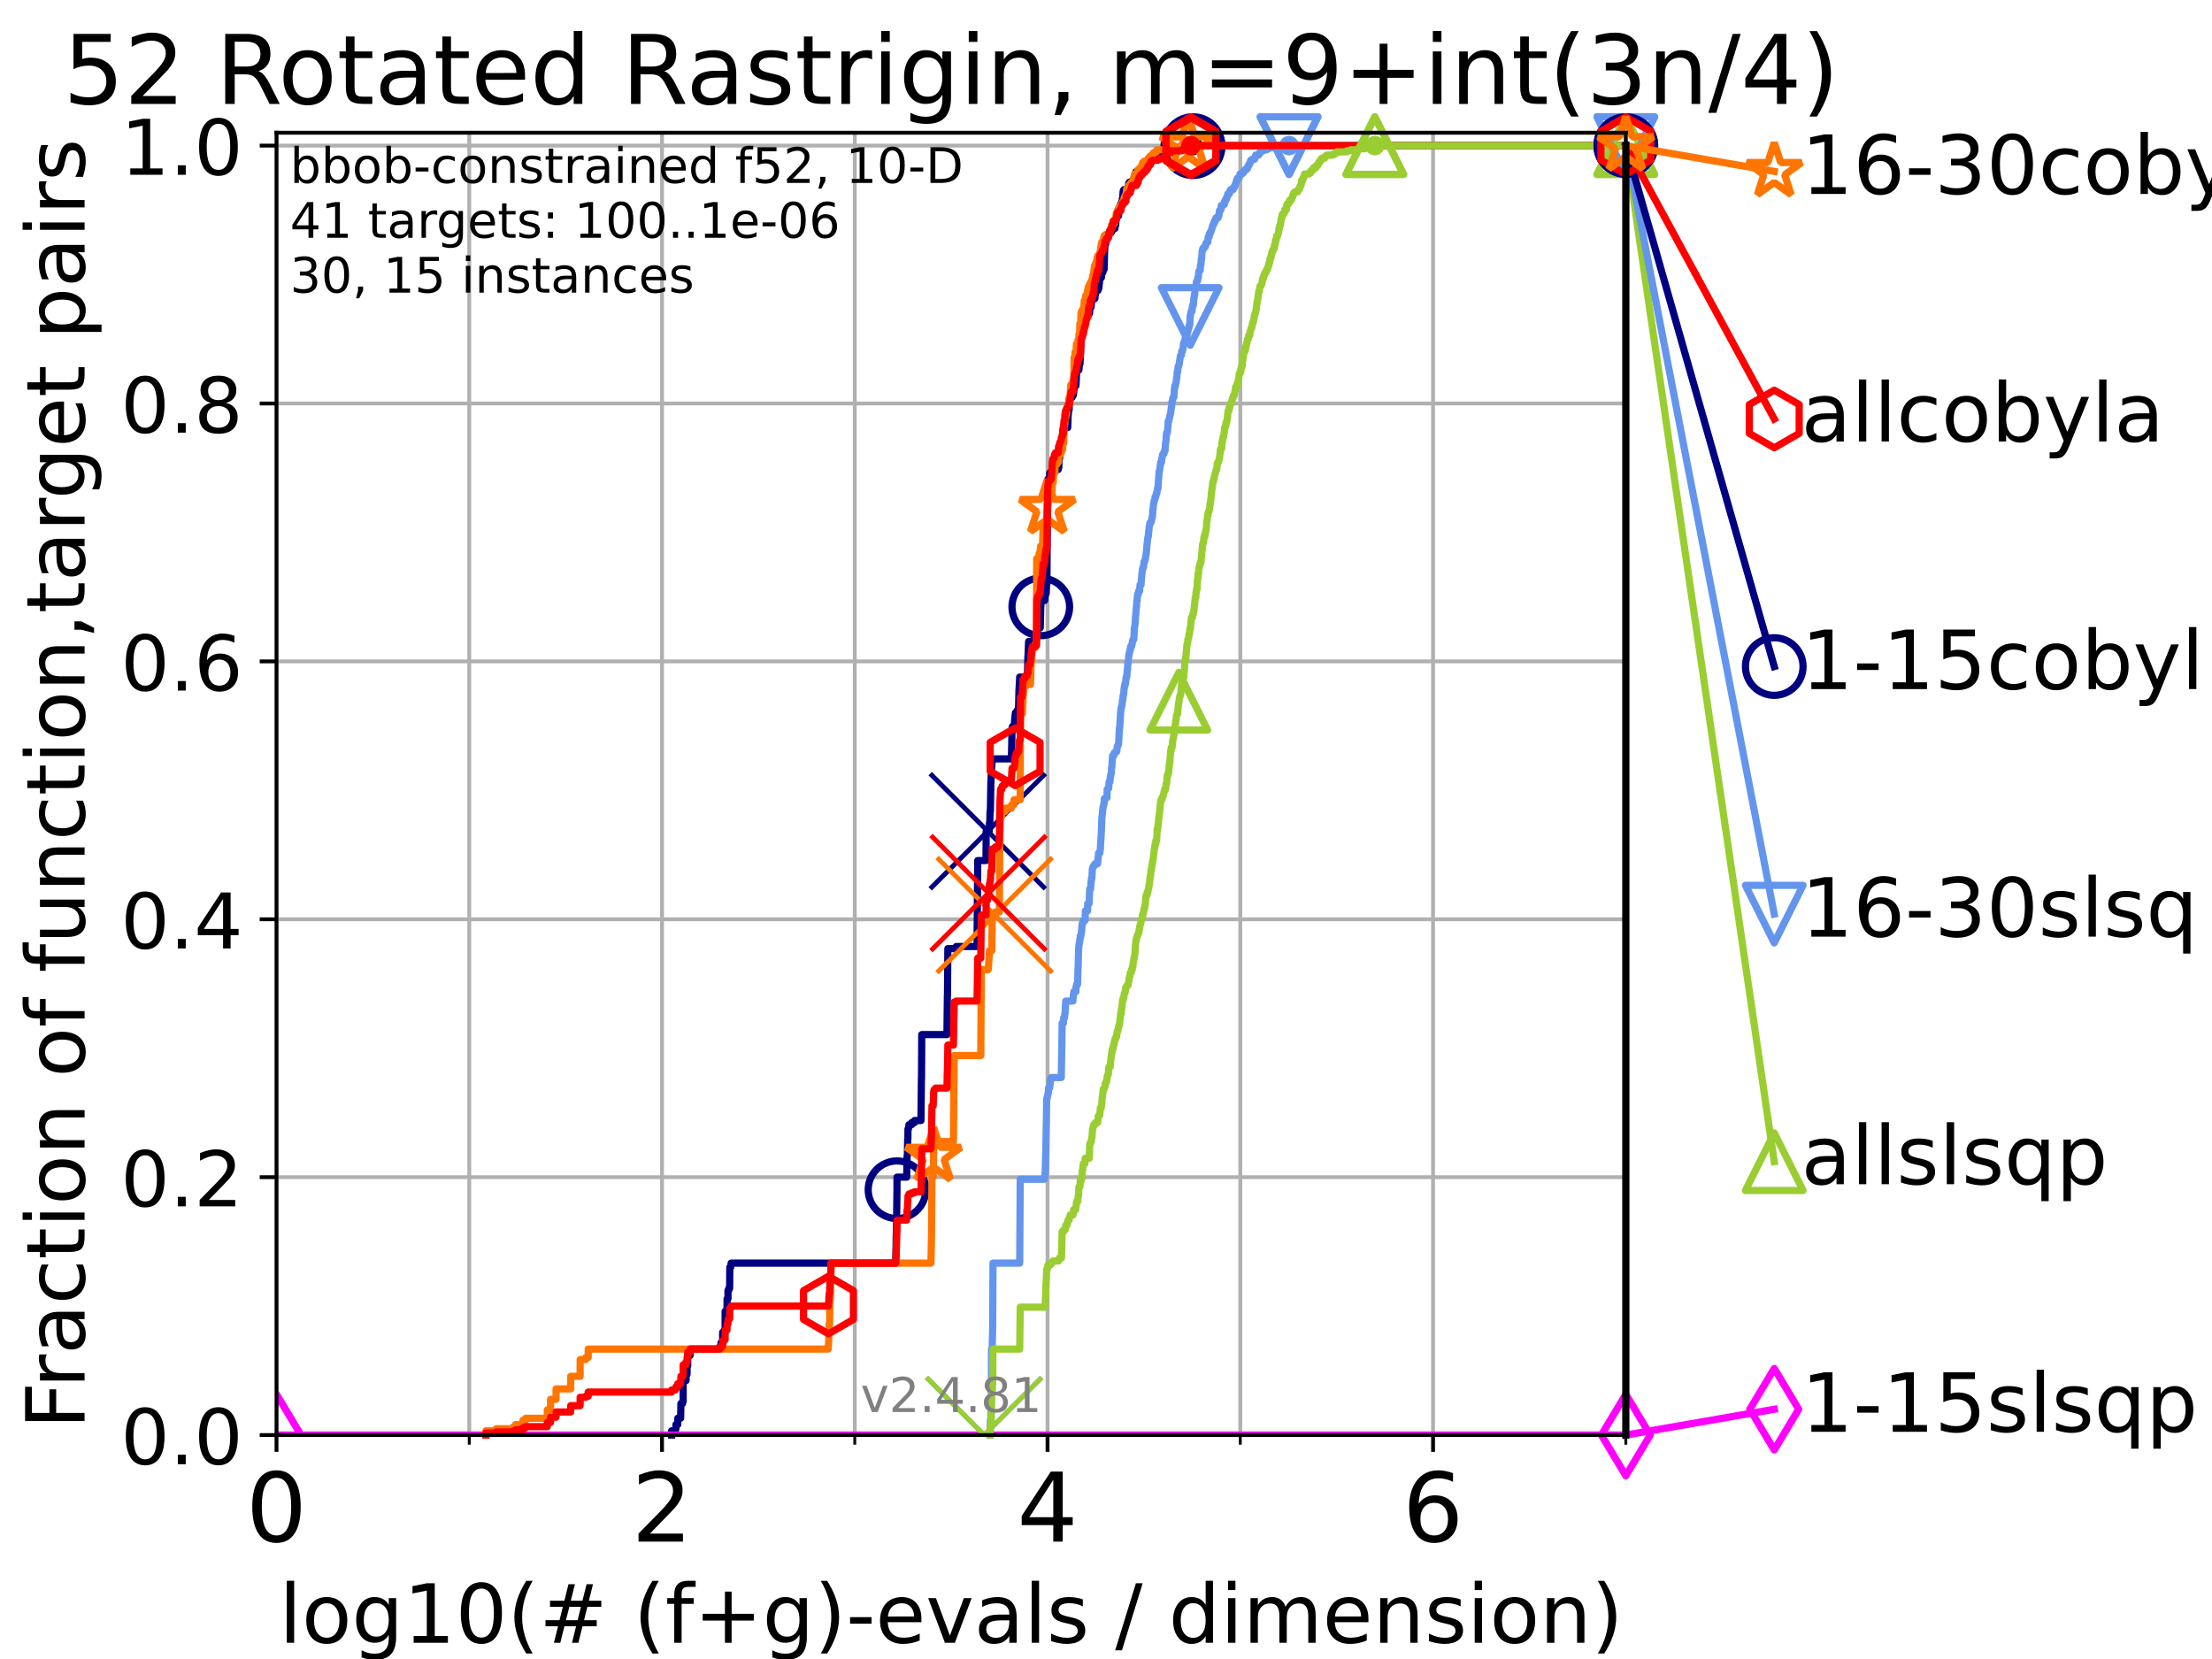 <?xml version="1.0" encoding="utf-8" standalone="no"?>
<!DOCTYPE svg PUBLIC "-//W3C//DTD SVG 1.1//EN"
  "http://www.w3.org/Graphics/SVG/1.1/DTD/svg11.dtd">
<!-- Created with matplotlib (https://matplotlib.org/) -->
<svg height="345.6pt" version="1.1" viewBox="0 0 460.8 345.6" width="460.8pt" xmlns="http://www.w3.org/2000/svg" xmlns:xlink="http://www.w3.org/1999/xlink">
 <defs>
  <style type="text/css">*{stroke-linecap:butt;stroke-linejoin:round;}</style>
 </defs>
 <g id="figure_1">
  <g id="patch_1">
   <path d="M 0 345.6 
L 460.8 345.6 
L 460.8 0 
L 0 0 
z
" style="fill:#ffffff;"/>
  </g>
  <g id="axes_1">
   <g id="patch_2">
    <path d="M 57.6 298.944 
L 338.688 298.944 
L 338.688 27.648 
L 57.6 27.648 
z
" style="fill:#ffffff;"/>
   </g>
   <g id="matplotlib.axis_1">
    <g id="xtick_1">
     <g id="line2d_1">
      <path clip-path="url(#p5f9a0bc5d6)" d="M 57.6 298.944 
L 57.6 27.648 
" style="fill:none;stroke:#b0b0b0;stroke-linecap:square;stroke-width:0.8;"/>
     </g>
     <g id="line2d_2">
      <defs>
       <path d="M 0 0 
L 0 3.5 
" id="m80b50ca969" style="stroke:#000000;stroke-width:0.8;"/>
      </defs>
      <g>
       <use style="stroke:#000000;stroke-width:0.8;" x="57.6" xlink:href="#m80b50ca969" y="298.944"/>
      </g>
     </g>
     <g id="text_1">
      <!-- 0 -->
      <g transform="translate(51.237 321.141)scale(0.2 -0.2)">
       <defs>
        <path d="M 31.781 66.406 
Q 24.172 66.406 20.328 58.906 
Q 16.5 51.422 16.5 36.375 
Q 16.5 21.391 20.328 13.891 
Q 24.172 6.391 31.781 6.391 
Q 39.453 6.391 43.281 13.891 
Q 47.125 21.391 47.125 36.375 
Q 47.125 51.422 43.281 58.906 
Q 39.453 66.406 31.781 66.406 
z
M 31.781 74.219 
Q 44.047 74.219 50.516 64.516 
Q 56.984 54.828 56.984 36.375 
Q 56.984 17.969 50.516 8.266 
Q 44.047 -1.422 31.781 -1.422 
Q 19.531 -1.422 13.062 8.266 
Q 6.594 17.969 6.594 36.375 
Q 6.594 54.828 13.062 64.516 
Q 19.531 74.219 31.781 74.219 
z
" id="DejaVuSans-48"/>
       </defs>
       <use xlink:href="#DejaVuSans-48"/>
      </g>
     </g>
    </g>
    <g id="xtick_2">
     <g id="line2d_3">
      <path clip-path="url(#p5f9a0bc5d6)" d="M 137.911 298.944 
L 137.911 27.648 
" style="fill:none;stroke:#b0b0b0;stroke-linecap:square;stroke-width:0.8;"/>
     </g>
     <g id="line2d_4">
      <g>
       <use style="stroke:#000000;stroke-width:0.8;" x="137.911" xlink:href="#m80b50ca969" y="298.944"/>
      </g>
     </g>
     <g id="text_2">
      <!-- 2 -->
      <g transform="translate(131.548 321.141)scale(0.2 -0.2)">
       <defs>
        <path d="M 19.188 8.297 
L 53.609 8.297 
L 53.609 0 
L 7.328 0 
L 7.328 8.297 
Q 12.938 14.109 22.625 23.891 
Q 32.328 33.688 34.812 36.531 
Q 39.547 41.844 41.422 45.531 
Q 43.312 49.219 43.312 52.781 
Q 43.312 58.594 39.234 62.25 
Q 35.156 65.922 28.609 65.922 
Q 23.969 65.922 18.812 64.312 
Q 13.672 62.703 7.812 59.422 
L 7.812 69.391 
Q 13.766 71.781 18.938 73 
Q 24.125 74.219 28.422 74.219 
Q 39.75 74.219 46.484 68.547 
Q 53.219 62.891 53.219 53.422 
Q 53.219 48.922 51.531 44.891 
Q 49.859 40.875 45.406 35.406 
Q 44.188 33.984 37.641 27.219 
Q 31.109 20.453 19.188 8.297 
z
" id="DejaVuSans-50"/>
       </defs>
       <use xlink:href="#DejaVuSans-50"/>
      </g>
     </g>
    </g>
    <g id="xtick_3">
     <g id="line2d_5">
      <path clip-path="url(#p5f9a0bc5d6)" d="M 218.222 298.944 
L 218.222 27.648 
" style="fill:none;stroke:#b0b0b0;stroke-linecap:square;stroke-width:0.8;"/>
     </g>
     <g id="line2d_6">
      <g>
       <use style="stroke:#000000;stroke-width:0.8;" x="218.222" xlink:href="#m80b50ca969" y="298.944"/>
      </g>
     </g>
     <g id="text_3">
      <!-- 4 -->
      <g transform="translate(211.859 321.141)scale(0.2 -0.2)">
       <defs>
        <path d="M 37.797 64.312 
L 12.891 25.391 
L 37.797 25.391 
z
M 35.203 72.906 
L 47.609 72.906 
L 47.609 25.391 
L 58.016 25.391 
L 58.016 17.188 
L 47.609 17.188 
L 47.609 0 
L 37.797 0 
L 37.797 17.188 
L 4.891 17.188 
L 4.891 26.703 
z
" id="DejaVuSans-52"/>
       </defs>
       <use xlink:href="#DejaVuSans-52"/>
      </g>
     </g>
    </g>
    <g id="xtick_4">
     <g id="line2d_7">
      <path clip-path="url(#p5f9a0bc5d6)" d="M 298.533 298.944 
L 298.533 27.648 
" style="fill:none;stroke:#b0b0b0;stroke-linecap:square;stroke-width:0.8;"/>
     </g>
     <g id="line2d_8">
      <g>
       <use style="stroke:#000000;stroke-width:0.8;" x="298.533" xlink:href="#m80b50ca969" y="298.944"/>
      </g>
     </g>
     <g id="text_4">
      <!-- 6 -->
      <g transform="translate(292.17 321.141)scale(0.2 -0.2)">
       <defs>
        <path d="M 33.016 40.375 
Q 26.375 40.375 22.484 35.828 
Q 18.609 31.297 18.609 23.391 
Q 18.609 15.531 22.484 10.953 
Q 26.375 6.391 33.016 6.391 
Q 39.656 6.391 43.531 10.953 
Q 47.406 15.531 47.406 23.391 
Q 47.406 31.297 43.531 35.828 
Q 39.656 40.375 33.016 40.375 
z
M 52.594 71.297 
L 52.594 62.312 
Q 48.875 64.062 45.094 64.984 
Q 41.312 65.922 37.594 65.922 
Q 27.828 65.922 22.672 59.328 
Q 17.531 52.734 16.797 39.406 
Q 19.672 43.656 24.016 45.922 
Q 28.375 48.188 33.594 48.188 
Q 44.578 48.188 50.953 41.516 
Q 57.328 34.859 57.328 23.391 
Q 57.328 12.156 50.688 5.359 
Q 44.047 -1.422 33.016 -1.422 
Q 20.359 -1.422 13.672 8.266 
Q 6.984 17.969 6.984 36.375 
Q 6.984 53.656 15.188 63.938 
Q 23.391 74.219 37.203 74.219 
Q 40.922 74.219 44.703 73.484 
Q 48.484 72.75 52.594 71.297 
z
" id="DejaVuSans-54"/>
       </defs>
       <use xlink:href="#DejaVuSans-54"/>
      </g>
     </g>
    </g>
    <g id="xtick_5">
     <g id="line2d_9">
      <path clip-path="url(#p5f9a0bc5d6)" d="M 97.755 298.944 
L 97.755 27.648 
" style="fill:none;stroke:#b0b0b0;stroke-linecap:square;stroke-width:0.8;"/>
     </g>
     <g id="line2d_10">
      <defs>
       <path d="M 0 0 
L 0 2 
" id="m28613f3666" style="stroke:#000000;stroke-width:0.6;"/>
      </defs>
      <g>
       <use style="stroke:#000000;stroke-width:0.6;" x="97.755" xlink:href="#m28613f3666" y="298.944"/>
      </g>
     </g>
    </g>
    <g id="xtick_6">
     <g id="line2d_11">
      <path clip-path="url(#p5f9a0bc5d6)" d="M 178.066 298.944 
L 178.066 27.648 
" style="fill:none;stroke:#b0b0b0;stroke-linecap:square;stroke-width:0.8;"/>
     </g>
     <g id="line2d_12">
      <g>
       <use style="stroke:#000000;stroke-width:0.6;" x="178.066" xlink:href="#m28613f3666" y="298.944"/>
      </g>
     </g>
    </g>
    <g id="xtick_7">
     <g id="line2d_13">
      <path clip-path="url(#p5f9a0bc5d6)" d="M 258.377 298.944 
L 258.377 27.648 
" style="fill:none;stroke:#b0b0b0;stroke-linecap:square;stroke-width:0.8;"/>
     </g>
     <g id="line2d_14">
      <g>
       <use style="stroke:#000000;stroke-width:0.6;" x="258.377" xlink:href="#m28613f3666" y="298.944"/>
      </g>
     </g>
    </g>
    <g id="xtick_8">
     <g id="line2d_15">
      <path clip-path="url(#p5f9a0bc5d6)" d="M 338.688 298.944 
L 338.688 27.648 
" style="fill:none;stroke:#b0b0b0;stroke-linecap:square;stroke-width:0.8;"/>
     </g>
     <g id="line2d_16">
      <g>
       <use style="stroke:#000000;stroke-width:0.6;" x="338.688" xlink:href="#m28613f3666" y="298.944"/>
      </g>
     </g>
    </g>
    <g id="text_5">
     <!-- log10(# (f+g)-evals / dimension) -->
     <g transform="translate(58.145 342.218)scale(0.17 -0.17)">
      <defs>
       <path d="M 9.422 75.984 
L 18.406 75.984 
L 18.406 0 
L 9.422 0 
z
" id="DejaVuSans-108"/>
       <path d="M 30.609 48.391 
Q 23.391 48.391 19.188 42.75 
Q 14.984 37.109 14.984 27.297 
Q 14.984 17.484 19.156 11.844 
Q 23.344 6.203 30.609 6.203 
Q 37.797 6.203 41.984 11.859 
Q 46.188 17.531 46.188 27.297 
Q 46.188 37.016 41.984 42.703 
Q 37.797 48.391 30.609 48.391 
z
M 30.609 56 
Q 42.328 56 49.016 48.375 
Q 55.719 40.766 55.719 27.297 
Q 55.719 13.875 49.016 6.219 
Q 42.328 -1.422 30.609 -1.422 
Q 18.844 -1.422 12.172 6.219 
Q 5.516 13.875 5.516 27.297 
Q 5.516 40.766 12.172 48.375 
Q 18.844 56 30.609 56 
z
" id="DejaVuSans-111"/>
       <path d="M 45.406 27.984 
Q 45.406 37.75 41.375 43.109 
Q 37.359 48.484 30.078 48.484 
Q 22.859 48.484 18.828 43.109 
Q 14.797 37.75 14.797 27.984 
Q 14.797 18.266 18.828 12.891 
Q 22.859 7.516 30.078 7.516 
Q 37.359 7.516 41.375 12.891 
Q 45.406 18.266 45.406 27.984 
z
M 54.391 6.781 
Q 54.391 -7.172 48.188 -13.984 
Q 42 -20.797 29.203 -20.797 
Q 24.469 -20.797 20.266 -20.094 
Q 16.062 -19.391 12.109 -17.922 
L 12.109 -9.188 
Q 16.062 -11.328 19.922 -12.344 
Q 23.781 -13.375 27.781 -13.375 
Q 36.625 -13.375 41.016 -8.766 
Q 45.406 -4.156 45.406 5.172 
L 45.406 9.625 
Q 42.625 4.781 38.281 2.391 
Q 33.938 0 27.875 0 
Q 17.828 0 11.672 7.656 
Q 5.516 15.328 5.516 27.984 
Q 5.516 40.672 11.672 48.328 
Q 17.828 56 27.875 56 
Q 33.938 56 38.281 53.609 
Q 42.625 51.219 45.406 46.391 
L 45.406 54.688 
L 54.391 54.688 
z
" id="DejaVuSans-103"/>
       <path d="M 12.406 8.297 
L 28.516 8.297 
L 28.516 63.922 
L 10.984 60.406 
L 10.984 69.391 
L 28.422 72.906 
L 38.281 72.906 
L 38.281 8.297 
L 54.391 8.297 
L 54.391 0 
L 12.406 0 
z
" id="DejaVuSans-49"/>
       <path d="M 31 75.875 
Q 24.469 64.656 21.281 53.656 
Q 18.109 42.672 18.109 31.391 
Q 18.109 20.125 21.312 9.062 
Q 24.516 -2 31 -13.188 
L 23.188 -13.188 
Q 15.875 -1.703 12.234 9.375 
Q 8.594 20.453 8.594 31.391 
Q 8.594 42.281 12.203 53.312 
Q 15.828 64.359 23.188 75.875 
z
" id="DejaVuSans-40"/>
       <path d="M 51.125 44 
L 36.922 44 
L 32.812 27.688 
L 47.125 27.688 
z
M 43.797 71.781 
L 38.719 51.516 
L 52.984 51.516 
L 58.109 71.781 
L 65.922 71.781 
L 60.891 51.516 
L 76.125 51.516 
L 76.125 44 
L 58.984 44 
L 54.984 27.688 
L 70.516 27.688 
L 70.516 20.219 
L 53.078 20.219 
L 48 0 
L 40.188 0 
L 45.219 20.219 
L 30.906 20.219 
L 25.875 0 
L 18.016 0 
L 23.094 20.219 
L 7.719 20.219 
L 7.719 27.688 
L 24.906 27.688 
L 29 44 
L 13.281 44 
L 13.281 51.516 
L 30.906 51.516 
L 35.891 71.781 
z
" id="DejaVuSans-35"/>
       <path id="DejaVuSans-32"/>
       <path d="M 37.109 75.984 
L 37.109 68.5 
L 28.516 68.5 
Q 23.688 68.5 21.797 66.547 
Q 19.922 64.594 19.922 59.516 
L 19.922 54.688 
L 34.719 54.688 
L 34.719 47.703 
L 19.922 47.703 
L 19.922 0 
L 10.891 0 
L 10.891 47.703 
L 2.297 47.703 
L 2.297 54.688 
L 10.891 54.688 
L 10.891 58.5 
Q 10.891 67.625 15.141 71.797 
Q 19.391 75.984 28.609 75.984 
z
" id="DejaVuSans-102"/>
       <path d="M 46 62.703 
L 46 35.5 
L 73.188 35.5 
L 73.188 27.203 
L 46 27.203 
L 46 0 
L 37.797 0 
L 37.797 27.203 
L 10.594 27.203 
L 10.594 35.5 
L 37.797 35.5 
L 37.797 62.703 
z
" id="DejaVuSans-43"/>
       <path d="M 8.016 75.875 
L 15.828 75.875 
Q 23.141 64.359 26.781 53.312 
Q 30.422 42.281 30.422 31.391 
Q 30.422 20.453 26.781 9.375 
Q 23.141 -1.703 15.828 -13.188 
L 8.016 -13.188 
Q 14.5 -2 17.703 9.062 
Q 20.906 20.125 20.906 31.391 
Q 20.906 42.672 17.703 53.656 
Q 14.5 64.656 8.016 75.875 
z
" id="DejaVuSans-41"/>
       <path d="M 4.891 31.391 
L 31.203 31.391 
L 31.203 23.391 
L 4.891 23.391 
z
" id="DejaVuSans-45"/>
       <path d="M 56.203 29.594 
L 56.203 25.203 
L 14.891 25.203 
Q 15.484 15.922 20.484 11.062 
Q 25.484 6.203 34.422 6.203 
Q 39.594 6.203 44.453 7.469 
Q 49.312 8.734 54.109 11.281 
L 54.109 2.781 
Q 49.266 0.734 44.188 -0.344 
Q 39.109 -1.422 33.891 -1.422 
Q 20.797 -1.422 13.156 6.188 
Q 5.516 13.812 5.516 26.812 
Q 5.516 40.234 12.766 48.109 
Q 20.016 56 32.328 56 
Q 43.359 56 49.781 48.891 
Q 56.203 41.797 56.203 29.594 
z
M 47.219 32.234 
Q 47.125 39.594 43.094 43.984 
Q 39.062 48.391 32.422 48.391 
Q 24.906 48.391 20.391 44.141 
Q 15.875 39.891 15.188 32.172 
z
" id="DejaVuSans-101"/>
       <path d="M 2.984 54.688 
L 12.5 54.688 
L 29.594 8.797 
L 46.688 54.688 
L 56.203 54.688 
L 35.688 0 
L 23.484 0 
z
" id="DejaVuSans-118"/>
       <path d="M 34.281 27.484 
Q 23.391 27.484 19.188 25 
Q 14.984 22.516 14.984 16.5 
Q 14.984 11.719 18.141 8.906 
Q 21.297 6.109 26.703 6.109 
Q 34.188 6.109 38.703 11.406 
Q 43.219 16.703 43.219 25.484 
L 43.219 27.484 
z
M 52.203 31.203 
L 52.203 0 
L 43.219 0 
L 43.219 8.297 
Q 40.141 3.328 35.547 0.953 
Q 30.953 -1.422 24.312 -1.422 
Q 15.922 -1.422 10.953 3.297 
Q 6 8.016 6 15.922 
Q 6 25.141 12.172 29.828 
Q 18.359 34.516 30.609 34.516 
L 43.219 34.516 
L 43.219 35.406 
Q 43.219 41.609 39.141 45 
Q 35.062 48.391 27.688 48.391 
Q 23 48.391 18.547 47.266 
Q 14.109 46.141 10.016 43.891 
L 10.016 52.203 
Q 14.938 54.109 19.578 55.047 
Q 24.219 56 28.609 56 
Q 40.484 56 46.344 49.844 
Q 52.203 43.703 52.203 31.203 
z
" id="DejaVuSans-97"/>
       <path d="M 44.281 53.078 
L 44.281 44.578 
Q 40.484 46.531 36.375 47.5 
Q 32.281 48.484 27.875 48.484 
Q 21.188 48.484 17.844 46.438 
Q 14.5 44.391 14.5 40.281 
Q 14.5 37.156 16.891 35.375 
Q 19.281 33.594 26.516 31.984 
L 29.594 31.297 
Q 39.156 29.25 43.188 25.516 
Q 47.219 21.781 47.219 15.094 
Q 47.219 7.469 41.188 3.016 
Q 35.156 -1.422 24.609 -1.422 
Q 20.219 -1.422 15.453 -0.562 
Q 10.688 0.297 5.422 2 
L 5.422 11.281 
Q 10.406 8.688 15.234 7.391 
Q 20.062 6.109 24.812 6.109 
Q 31.156 6.109 34.562 8.281 
Q 37.984 10.453 37.984 14.406 
Q 37.984 18.062 35.516 20.016 
Q 33.062 21.969 24.703 23.781 
L 21.578 24.516 
Q 13.234 26.266 9.516 29.906 
Q 5.812 33.547 5.812 39.891 
Q 5.812 47.609 11.281 51.797 
Q 16.75 56 26.812 56 
Q 31.781 56 36.172 55.266 
Q 40.578 54.547 44.281 53.078 
z
" id="DejaVuSans-115"/>
       <path d="M 25.391 72.906 
L 33.688 72.906 
L 8.297 -9.281 
L 0 -9.281 
z
" id="DejaVuSans-47"/>
       <path d="M 45.406 46.391 
L 45.406 75.984 
L 54.391 75.984 
L 54.391 0 
L 45.406 0 
L 45.406 8.203 
Q 42.578 3.328 38.25 0.953 
Q 33.938 -1.422 27.875 -1.422 
Q 17.969 -1.422 11.734 6.484 
Q 5.516 14.406 5.516 27.297 
Q 5.516 40.188 11.734 48.094 
Q 17.969 56 27.875 56 
Q 33.938 56 38.25 53.625 
Q 42.578 51.266 45.406 46.391 
z
M 14.797 27.297 
Q 14.797 17.391 18.875 11.75 
Q 22.953 6.109 30.078 6.109 
Q 37.203 6.109 41.297 11.75 
Q 45.406 17.391 45.406 27.297 
Q 45.406 37.203 41.297 42.844 
Q 37.203 48.484 30.078 48.484 
Q 22.953 48.484 18.875 42.844 
Q 14.797 37.203 14.797 27.297 
z
" id="DejaVuSans-100"/>
       <path d="M 9.422 54.688 
L 18.406 54.688 
L 18.406 0 
L 9.422 0 
z
M 9.422 75.984 
L 18.406 75.984 
L 18.406 64.594 
L 9.422 64.594 
z
" id="DejaVuSans-105"/>
       <path d="M 52 44.188 
Q 55.375 50.25 60.062 53.125 
Q 64.75 56 71.094 56 
Q 79.641 56 84.281 50.016 
Q 88.922 44.047 88.922 33.016 
L 88.922 0 
L 79.891 0 
L 79.891 32.719 
Q 79.891 40.578 77.094 44.375 
Q 74.312 48.188 68.609 48.188 
Q 61.625 48.188 57.562 43.547 
Q 53.516 38.922 53.516 30.906 
L 53.516 0 
L 44.484 0 
L 44.484 32.719 
Q 44.484 40.625 41.703 44.406 
Q 38.922 48.188 33.109 48.188 
Q 26.219 48.188 22.156 43.531 
Q 18.109 38.875 18.109 30.906 
L 18.109 0 
L 9.078 0 
L 9.078 54.688 
L 18.109 54.688 
L 18.109 46.188 
Q 21.188 51.219 25.484 53.609 
Q 29.781 56 35.688 56 
Q 41.656 56 45.828 52.969 
Q 50 49.953 52 44.188 
z
" id="DejaVuSans-109"/>
       <path d="M 54.891 33.016 
L 54.891 0 
L 45.906 0 
L 45.906 32.719 
Q 45.906 40.484 42.875 44.328 
Q 39.844 48.188 33.797 48.188 
Q 26.516 48.188 22.312 43.547 
Q 18.109 38.922 18.109 30.906 
L 18.109 0 
L 9.078 0 
L 9.078 54.688 
L 18.109 54.688 
L 18.109 46.188 
Q 21.344 51.125 25.703 53.562 
Q 30.078 56 35.797 56 
Q 45.219 56 50.047 50.172 
Q 54.891 44.344 54.891 33.016 
z
" id="DejaVuSans-110"/>
      </defs>
      <use xlink:href="#DejaVuSans-108"/>
      <use x="27.783" xlink:href="#DejaVuSans-111"/>
      <use x="88.965" xlink:href="#DejaVuSans-103"/>
      <use x="152.441" xlink:href="#DejaVuSans-49"/>
      <use x="216.064" xlink:href="#DejaVuSans-48"/>
      <use x="279.688" xlink:href="#DejaVuSans-40"/>
      <use x="318.701" xlink:href="#DejaVuSans-35"/>
      <use x="402.49" xlink:href="#DejaVuSans-32"/>
      <use x="434.277" xlink:href="#DejaVuSans-40"/>
      <use x="473.291" xlink:href="#DejaVuSans-102"/>
      <use x="508.496" xlink:href="#DejaVuSans-43"/>
      <use x="592.285" xlink:href="#DejaVuSans-103"/>
      <use x="655.762" xlink:href="#DejaVuSans-41"/>
      <use x="694.775" xlink:href="#DejaVuSans-45"/>
      <use x="730.859" xlink:href="#DejaVuSans-101"/>
      <use x="792.383" xlink:href="#DejaVuSans-118"/>
      <use x="851.562" xlink:href="#DejaVuSans-97"/>
      <use x="912.842" xlink:href="#DejaVuSans-108"/>
      <use x="940.625" xlink:href="#DejaVuSans-115"/>
      <use x="992.725" xlink:href="#DejaVuSans-32"/>
      <use x="1024.512" xlink:href="#DejaVuSans-47"/>
      <use x="1058.203" xlink:href="#DejaVuSans-32"/>
      <use x="1089.99" xlink:href="#DejaVuSans-100"/>
      <use x="1153.467" xlink:href="#DejaVuSans-105"/>
      <use x="1181.25" xlink:href="#DejaVuSans-109"/>
      <use x="1278.662" xlink:href="#DejaVuSans-101"/>
      <use x="1340.186" xlink:href="#DejaVuSans-110"/>
      <use x="1403.564" xlink:href="#DejaVuSans-115"/>
      <use x="1455.664" xlink:href="#DejaVuSans-105"/>
      <use x="1483.447" xlink:href="#DejaVuSans-111"/>
      <use x="1544.629" xlink:href="#DejaVuSans-110"/>
      <use x="1608.008" xlink:href="#DejaVuSans-41"/>
     </g>
    </g>
   </g>
   <g id="matplotlib.axis_2">
    <g id="ytick_1">
     <g id="line2d_17">
      <path clip-path="url(#p5f9a0bc5d6)" d="M 57.6 298.944 
L 338.688 298.944 
" style="fill:none;stroke:#b0b0b0;stroke-linecap:square;stroke-width:0.8;"/>
     </g>
     <g id="line2d_18">
      <defs>
       <path d="M 0 0 
L -3.5 0 
" id="m4196084f2a" style="stroke:#000000;stroke-width:0.8;"/>
      </defs>
      <g>
       <use style="stroke:#000000;stroke-width:0.8;" x="57.6" xlink:href="#m4196084f2a" y="298.944"/>
      </g>
     </g>
     <g id="text_6">
      <!-- 0.0 -->
      <g transform="translate(25.155 305.023)scale(0.16 -0.16)">
       <defs>
        <path d="M 10.688 12.406 
L 21 12.406 
L 21 0 
L 10.688 0 
z
" id="DejaVuSans-46"/>
       </defs>
       <use xlink:href="#DejaVuSans-48"/>
       <use x="63.623" xlink:href="#DejaVuSans-46"/>
       <use x="95.41" xlink:href="#DejaVuSans-48"/>
      </g>
     </g>
    </g>
    <g id="ytick_2">
     <g id="line2d_19">
      <path clip-path="url(#p5f9a0bc5d6)" d="M 57.6 245.222 
L 338.688 245.222 
" style="fill:none;stroke:#b0b0b0;stroke-linecap:square;stroke-width:0.8;"/>
     </g>
     <g id="line2d_20">
      <g>
       <use style="stroke:#000000;stroke-width:0.8;" x="57.6" xlink:href="#m4196084f2a" y="245.222"/>
      </g>
     </g>
     <g id="text_7">
      <!-- 0.2 -->
      <g transform="translate(25.155 251.301)scale(0.16 -0.16)">
       <use xlink:href="#DejaVuSans-48"/>
       <use x="63.623" xlink:href="#DejaVuSans-46"/>
       <use x="95.41" xlink:href="#DejaVuSans-50"/>
      </g>
     </g>
    </g>
    <g id="ytick_3">
     <g id="line2d_21">
      <path clip-path="url(#p5f9a0bc5d6)" d="M 57.6 191.5 
L 338.688 191.5 
" style="fill:none;stroke:#b0b0b0;stroke-linecap:square;stroke-width:0.8;"/>
     </g>
     <g id="line2d_22">
      <g>
       <use style="stroke:#000000;stroke-width:0.8;" x="57.6" xlink:href="#m4196084f2a" y="191.5"/>
      </g>
     </g>
     <g id="text_8">
      <!-- 0.4 -->
      <g transform="translate(25.155 197.579)scale(0.16 -0.16)">
       <use xlink:href="#DejaVuSans-48"/>
       <use x="63.623" xlink:href="#DejaVuSans-46"/>
       <use x="95.41" xlink:href="#DejaVuSans-52"/>
      </g>
     </g>
    </g>
    <g id="ytick_4">
     <g id="line2d_23">
      <path clip-path="url(#p5f9a0bc5d6)" d="M 57.6 137.778 
L 338.688 137.778 
" style="fill:none;stroke:#b0b0b0;stroke-linecap:square;stroke-width:0.8;"/>
     </g>
     <g id="line2d_24">
      <g>
       <use style="stroke:#000000;stroke-width:0.8;" x="57.6" xlink:href="#m4196084f2a" y="137.778"/>
      </g>
     </g>
     <g id="text_9">
      <!-- 0.6 -->
      <g transform="translate(25.155 143.857)scale(0.16 -0.16)">
       <use xlink:href="#DejaVuSans-48"/>
       <use x="63.623" xlink:href="#DejaVuSans-46"/>
       <use x="95.41" xlink:href="#DejaVuSans-54"/>
      </g>
     </g>
    </g>
    <g id="ytick_5">
     <g id="line2d_25">
      <path clip-path="url(#p5f9a0bc5d6)" d="M 57.6 84.056 
L 338.688 84.056 
" style="fill:none;stroke:#b0b0b0;stroke-linecap:square;stroke-width:0.8;"/>
     </g>
     <g id="line2d_26">
      <g>
       <use style="stroke:#000000;stroke-width:0.8;" x="57.6" xlink:href="#m4196084f2a" y="84.056"/>
      </g>
     </g>
     <g id="text_10">
      <!-- 0.8 -->
      <g transform="translate(25.155 90.135)scale(0.16 -0.16)">
       <defs>
        <path d="M 31.781 34.625 
Q 24.75 34.625 20.719 30.859 
Q 16.703 27.094 16.703 20.516 
Q 16.703 13.922 20.719 10.156 
Q 24.75 6.391 31.781 6.391 
Q 38.812 6.391 42.859 10.172 
Q 46.922 13.969 46.922 20.516 
Q 46.922 27.094 42.891 30.859 
Q 38.875 34.625 31.781 34.625 
z
M 21.922 38.812 
Q 15.578 40.375 12.031 44.719 
Q 8.5 49.078 8.5 55.328 
Q 8.5 64.062 14.719 69.141 
Q 20.953 74.219 31.781 74.219 
Q 42.672 74.219 48.875 69.141 
Q 55.078 64.062 55.078 55.328 
Q 55.078 49.078 51.531 44.719 
Q 48 40.375 41.703 38.812 
Q 48.828 37.156 52.797 32.312 
Q 56.781 27.484 56.781 20.516 
Q 56.781 9.906 50.312 4.234 
Q 43.844 -1.422 31.781 -1.422 
Q 19.734 -1.422 13.25 4.234 
Q 6.781 9.906 6.781 20.516 
Q 6.781 27.484 10.781 32.312 
Q 14.797 37.156 21.922 38.812 
z
M 18.312 54.391 
Q 18.312 48.734 21.844 45.562 
Q 25.391 42.391 31.781 42.391 
Q 38.141 42.391 41.719 45.562 
Q 45.312 48.734 45.312 54.391 
Q 45.312 60.062 41.719 63.234 
Q 38.141 66.406 31.781 66.406 
Q 25.391 66.406 21.844 63.234 
Q 18.312 60.062 18.312 54.391 
z
" id="DejaVuSans-56"/>
       </defs>
       <use xlink:href="#DejaVuSans-48"/>
       <use x="63.623" xlink:href="#DejaVuSans-46"/>
       <use x="95.41" xlink:href="#DejaVuSans-56"/>
      </g>
     </g>
    </g>
    <g id="ytick_6">
     <g id="line2d_27">
      <path clip-path="url(#p5f9a0bc5d6)" d="M 57.6 30.334 
L 338.688 30.334 
" style="fill:none;stroke:#b0b0b0;stroke-linecap:square;stroke-width:0.8;"/>
     </g>
     <g id="line2d_28">
      <g>
       <use style="stroke:#000000;stroke-width:0.8;" x="57.6" xlink:href="#m4196084f2a" y="30.334"/>
      </g>
     </g>
     <g id="text_11">
      <!-- 1.0 -->
      <g transform="translate(25.155 36.413)scale(0.16 -0.16)">
       <use xlink:href="#DejaVuSans-49"/>
       <use x="63.623" xlink:href="#DejaVuSans-46"/>
       <use x="95.41" xlink:href="#DejaVuSans-48"/>
      </g>
     </g>
    </g>
    <g id="text_12">
     <!-- Fraction of function,target pairs -->
     <g transform="translate(17.62 297.681)rotate(-90)scale(0.17 -0.17)">
      <defs>
       <path d="M 9.812 72.906 
L 51.703 72.906 
L 51.703 64.594 
L 19.672 64.594 
L 19.672 43.109 
L 48.578 43.109 
L 48.578 34.812 
L 19.672 34.812 
L 19.672 0 
L 9.812 0 
z
" id="DejaVuSans-70"/>
       <path d="M 41.109 46.297 
Q 39.594 47.172 37.812 47.578 
Q 36.031 48 33.891 48 
Q 26.266 48 22.188 43.047 
Q 18.109 38.094 18.109 28.812 
L 18.109 0 
L 9.078 0 
L 9.078 54.688 
L 18.109 54.688 
L 18.109 46.188 
Q 20.953 51.172 25.484 53.578 
Q 30.031 56 36.531 56 
Q 37.453 56 38.578 55.875 
Q 39.703 55.766 41.062 55.516 
z
" id="DejaVuSans-114"/>
       <path d="M 48.781 52.594 
L 48.781 44.188 
Q 44.969 46.297 41.141 47.344 
Q 37.312 48.391 33.406 48.391 
Q 24.656 48.391 19.812 42.844 
Q 14.984 37.312 14.984 27.297 
Q 14.984 17.281 19.812 11.734 
Q 24.656 6.203 33.406 6.203 
Q 37.312 6.203 41.141 7.25 
Q 44.969 8.297 48.781 10.406 
L 48.781 2.094 
Q 45.016 0.344 40.984 -0.531 
Q 36.969 -1.422 32.422 -1.422 
Q 20.062 -1.422 12.781 6.344 
Q 5.516 14.109 5.516 27.297 
Q 5.516 40.672 12.859 48.328 
Q 20.219 56 33.016 56 
Q 37.156 56 41.109 55.141 
Q 45.062 54.297 48.781 52.594 
z
" id="DejaVuSans-99"/>
       <path d="M 18.312 70.219 
L 18.312 54.688 
L 36.812 54.688 
L 36.812 47.703 
L 18.312 47.703 
L 18.312 18.016 
Q 18.312 11.328 20.141 9.422 
Q 21.969 7.516 27.594 7.516 
L 36.812 7.516 
L 36.812 0 
L 27.594 0 
Q 17.188 0 13.234 3.875 
Q 9.281 7.766 9.281 18.016 
L 9.281 47.703 
L 2.688 47.703 
L 2.688 54.688 
L 9.281 54.688 
L 9.281 70.219 
z
" id="DejaVuSans-116"/>
       <path d="M 8.5 21.578 
L 8.5 54.688 
L 17.484 54.688 
L 17.484 21.922 
Q 17.484 14.156 20.5 10.266 
Q 23.531 6.391 29.594 6.391 
Q 36.859 6.391 41.078 11.031 
Q 45.312 15.672 45.312 23.688 
L 45.312 54.688 
L 54.297 54.688 
L 54.297 0 
L 45.312 0 
L 45.312 8.406 
Q 42.047 3.422 37.719 1 
Q 33.406 -1.422 27.688 -1.422 
Q 18.266 -1.422 13.375 4.438 
Q 8.5 10.297 8.5 21.578 
z
M 31.109 56 
z
" id="DejaVuSans-117"/>
       <path d="M 11.719 12.406 
L 22.016 12.406 
L 22.016 4 
L 14.016 -11.625 
L 7.719 -11.625 
L 11.719 4 
z
" id="DejaVuSans-44"/>
       <path d="M 18.109 8.203 
L 18.109 -20.797 
L 9.078 -20.797 
L 9.078 54.688 
L 18.109 54.688 
L 18.109 46.391 
Q 20.953 51.266 25.266 53.625 
Q 29.594 56 35.594 56 
Q 45.562 56 51.781 48.094 
Q 58.016 40.188 58.016 27.297 
Q 58.016 14.406 51.781 6.484 
Q 45.562 -1.422 35.594 -1.422 
Q 29.594 -1.422 25.266 0.953 
Q 20.953 3.328 18.109 8.203 
z
M 48.688 27.297 
Q 48.688 37.203 44.609 42.844 
Q 40.531 48.484 33.406 48.484 
Q 26.266 48.484 22.188 42.844 
Q 18.109 37.203 18.109 27.297 
Q 18.109 17.391 22.188 11.75 
Q 26.266 6.109 33.406 6.109 
Q 40.531 6.109 44.609 11.75 
Q 48.688 17.391 48.688 27.297 
z
" id="DejaVuSans-112"/>
      </defs>
      <use xlink:href="#DejaVuSans-70"/>
      <use x="50.27" xlink:href="#DejaVuSans-114"/>
      <use x="91.383" xlink:href="#DejaVuSans-97"/>
      <use x="152.662" xlink:href="#DejaVuSans-99"/>
      <use x="207.643" xlink:href="#DejaVuSans-116"/>
      <use x="246.852" xlink:href="#DejaVuSans-105"/>
      <use x="274.635" xlink:href="#DejaVuSans-111"/>
      <use x="335.816" xlink:href="#DejaVuSans-110"/>
      <use x="399.195" xlink:href="#DejaVuSans-32"/>
      <use x="430.982" xlink:href="#DejaVuSans-111"/>
      <use x="492.164" xlink:href="#DejaVuSans-102"/>
      <use x="527.369" xlink:href="#DejaVuSans-32"/>
      <use x="559.156" xlink:href="#DejaVuSans-102"/>
      <use x="594.361" xlink:href="#DejaVuSans-117"/>
      <use x="657.74" xlink:href="#DejaVuSans-110"/>
      <use x="721.119" xlink:href="#DejaVuSans-99"/>
      <use x="776.1" xlink:href="#DejaVuSans-116"/>
      <use x="815.309" xlink:href="#DejaVuSans-105"/>
      <use x="843.092" xlink:href="#DejaVuSans-111"/>
      <use x="904.273" xlink:href="#DejaVuSans-110"/>
      <use x="967.652" xlink:href="#DejaVuSans-44"/>
      <use x="999.439" xlink:href="#DejaVuSans-116"/>
      <use x="1038.648" xlink:href="#DejaVuSans-97"/>
      <use x="1099.928" xlink:href="#DejaVuSans-114"/>
      <use x="1139.291" xlink:href="#DejaVuSans-103"/>
      <use x="1202.768" xlink:href="#DejaVuSans-101"/>
      <use x="1264.291" xlink:href="#DejaVuSans-116"/>
      <use x="1303.5" xlink:href="#DejaVuSans-32"/>
      <use x="1335.287" xlink:href="#DejaVuSans-112"/>
      <use x="1398.764" xlink:href="#DejaVuSans-97"/>
      <use x="1460.043" xlink:href="#DejaVuSans-105"/>
      <use x="1487.826" xlink:href="#DejaVuSans-114"/>
      <use x="1528.939" xlink:href="#DejaVuSans-115"/>
     </g>
    </g>
   </g>
   <g id="line2d_29">
    <defs>
     <path d="M 0 1.5 
C 0.398 1.5 0.779 1.342 1.061 1.061 
C 1.342 0.779 1.5 0.398 1.5 0 
C 1.5 -0.398 1.342 -0.779 1.061 -1.061 
C 0.779 -1.342 0.398 -1.5 0 -1.5 
C -0.398 -1.5 -0.779 -1.342 -1.061 -1.061 
C -1.342 -0.779 -1.5 -0.398 -1.5 0 
C -1.5 0.398 -1.342 0.779 -1.061 1.061 
C -0.779 1.342 -0.398 1.5 0 1.5 
z
" id="md0d99ffaed" style="stroke:#000080;"/>
    </defs>
    <g>
     <use style="fill:#000080;stroke:#000080;" x="248.52" xlink:href="#md0d99ffaed" y="30.334"/>
     <use style="fill:#000080;stroke:#000080;" x="248.52" xlink:href="#md0d99ffaed" y="30.334"/>
    </g>
   </g>
   <g id="line2d_30">
    <path d="M 139.903 298.944 
L 139.903 298.07 
L 140.694 298.07 
L 140.694 297.634 
L 140.812 297.634 
L 140.812 296.76 
L 141.192 296.76 
L 141.192 295.45 
L 141.788 295.45 
L 141.844 292.393 
L 142.175 292.393 
L 142.175 291.956 
L 142.311 291.956 
L 142.311 287.588 
L 142.923 287.588 
L 142.923 286.278 
L 143.132 286.278 
L 143.132 284.531 
L 143.26 284.531 
L 143.26 282.347 
L 143.766 282.347 
L 143.766 281.037 
L 149.885 281.037 
L 149.885 280.6 
L 150.198 280.6 
L 150.198 279.726 
L 150.54 279.726 
L 150.54 277.543 
L 150.891 277.543 
L 150.891 277.106 
L 151.056 277.106 
L 151.056 273.175 
L 151.446 273.175 
L 151.462 270.554 
L 151.653 270.554 
L 151.653 268.807 
L 151.827 268.807 
L 151.827 268.371 
L 151.999 268.371 
L 152.03 264.003 
L 152.215 264.003 
L 152.307 263.129 
L 186.604 263.129 
L 186.71 257.015 
L 186.742 257.015 
L 186.852 248.279 
L 186.856 248.279 
L 186.863 245.222 
L 188.875 245.222 
L 188.963 240.854 
L 189.017 240.854 
L 189.087 237.36 
L 189.128 237.36 
L 189.15 235.176 
L 189.244 235.176 
L 189.352 234.303 
L 189.906 234.303 
L 189.906 233.866 
L 190.5 233.866 
L 190.5 233.429 
L 191.851 233.429 
L 191.949 224.694 
L 191.97 224.694 
L 192.02 215.522 
L 197.264 215.522 
L 197.363 207.224 
L 197.383 207.224 
L 197.456 197.615 
L 199.202 197.615 
L 199.202 197.178 
L 203.531 197.178 
L 203.639 184.075 
L 203.644 184.075 
L 203.681 179.271 
L 205.401 179.271 
L 205.438 173.156 
L 206.07 173.156 
L 206.126 171.409 
L 206.189 171.409 
L 206.251 169.007 
L 206.314 169.007 
L 206.42 162.892 
L 206.43 162.892 
L 206.528 160.271 
L 206.551 160.271 
L 206.657 158.743 
L 206.697 158.743 
L 206.711 158.088 
L 210.694 158.088 
L 210.804 153.065 
L 210.806 153.065 
L 210.853 151.536 
L 210.934 151.536 
L 210.934 151.318 
L 211.291 151.318 
L 211.399 149.571 
L 211.414 149.571 
L 211.501 148.697 
L 211.531 148.697 
L 211.531 148.479 
L 211.843 148.479 
L 211.846 148.042 
L 212.168 148.042 
L 212.272 143.674 
L 212.282 143.674 
L 212.388 141.709 
L 212.399 141.709 
L 212.41 141.054 
L 214.033 141.054 
L 214.135 136.686 
L 214.156 136.686 
L 214.263 133.847 
L 214.286 133.847 
L 214.286 133.629 
L 215.874 133.629 
L 215.929 131.663 
L 216.083 131.663 
L 216.097 130.79 
L 216.704 130.79 
L 216.811 126.422 
L 216.815 126.422 
L 216.909 125.112 
L 217.616 125.112 
L 217.689 124.02 
L 217.765 124.02 
L 217.765 123.583 
L 217.94 123.583 
L 218.037 121.618 
L 218.091 121.618 
L 218.202 105.239 
L 218.203 105.239 
L 218.259 99.998 
L 218.328 99.998 
L 218.328 99.78 
L 218.669 99.78 
L 218.691 98.469 
L 219.63 98.469 
L 219.641 97.814 
L 220.44 97.814 
L 220.491 97.377 
L 220.572 97.377 
L 220.648 95.63 
L 220.696 95.63 
L 220.787 94.975 
L 220.817 94.975 
L 220.897 93.01 
L 220.977 93.01 
L 221.031 92.355 
L 221.223 92.355 
L 221.312 91.263 
L 221.346 91.263 
L 221.434 89.516 
L 221.48 89.516 
L 221.485 89.079 
L 222.42 89.079 
L 222.518 86.458 
L 222.535 86.458 
L 222.63 85.366 
L 222.722 85.366 
L 222.748 82.964 
L 223.059 82.964 
L 223.059 82.746 
L 223.365 82.746 
L 223.368 82.309 
L 223.607 82.309 
L 223.718 81.217 
L 223.724 81.217 
L 223.83 80.344 
L 224.145 80.344 
L 224.253 77.941 
L 224.264 77.941 
L 224.303 77.068 
L 224.76 77.068 
L 224.868 75.758 
L 224.989 75.758 
L 225.099 73.355 
L 225.107 73.355 
L 225.203 67.677 
L 225.434 67.677 
L 225.541 66.804 
L 225.737 66.804 
L 225.801 65.93 
L 226.097 65.93 
L 226.129 65.275 
L 226.963 65.275 
L 227.062 63.965 
L 227.304 63.965 
L 227.381 62.436 
L 227.418 62.436 
L 227.418 62.218 
L 228.081 62.218 
L 228.159 61.344 
L 228.203 61.344 
L 228.289 60.908 
L 228.333 60.908 
L 228.344 60.471 
L 228.754 60.471 
L 228.779 60.034 
L 228.919 60.034 
L 228.997 58.942 
L 229.038 58.942 
L 229.067 57.85 
L 229.432 57.85 
L 229.524 56.977 
L 229.557 56.977 
L 229.557 56.758 
L 229.757 56.758 
L 229.819 56.103 
L 230.008 56.103 
L 230.113 52.172 
L 230.12 52.172 
L 230.189 50.862 
L 230.332 50.862 
L 230.371 50.207 
L 230.498 50.207 
L 230.577 49.552 
L 230.818 49.552 
L 230.866 48.678 
L 231.285 48.678 
L 231.285 48.46 
L 231.485 48.46 
L 231.528 48.023 
L 231.735 48.023 
L 231.757 47.586 
L 232.256 47.586 
L 232.351 46.931 
L 232.41 46.931 
L 232.497 45.839 
L 232.523 45.839 
L 232.567 44.966 
L 233.022 44.966 
L 233.129 43.437 
L 233.134 43.437 
L 233.134 43.219 
L 233.342 43.219 
L 233.402 42.563 
L 233.686 42.563 
L 233.79 41.472 
L 233.864 41.472 
L 233.963 39.943 
L 234.002 39.943 
L 234.002 39.725 
L 234.121 39.725 
L 234.121 39.506 
L 234.949 39.506 
L 235.038 38.851 
L 235.08 38.851 
L 235.125 38.196 
L 235.247 38.196 
L 235.247 37.977 
L 235.698 37.977 
L 235.698 37.759 
L 235.96 37.759 
L 235.96 37.541 
L 236.371 37.541 
L 236.465 36.23 
L 236.612 36.23 
L 236.63 35.794 
L 237.088 35.794 
L 237.088 35.575 
L 237.326 35.575 
L 237.326 35.357 
L 238.004 35.357 
L 238.004 35.139 
L 238.126 35.139 
L 238.17 34.702 
L 238.823 34.702 
L 238.823 34.483 
L 239.16 34.483 
L 239.187 34.047 
L 239.435 34.047 
L 239.435 33.828 
L 239.628 33.828 
L 239.668 33.391 
L 239.747 33.391 
L 239.747 33.173 
L 239.889 33.173 
L 239.975 32.518 
L 240.097 32.518 
L 240.097 32.3 
L 241.055 32.3 
L 241.087 31.863 
L 241.232 31.863 
L 241.232 31.644 
L 241.535 31.644 
L 241.535 31.426 
L 243.176 31.426 
L 243.176 31.208 
L 243.321 31.208 
L 243.321 30.989 
L 243.654 30.989 
L 243.654 30.771 
L 245.779 30.771 
L 245.779 30.552 
L 248.52 30.552 
L 248.52 30.334 
L 338.688 30.334 
L 338.688 30.334 
" style="fill:none;stroke:#000080;stroke-linecap:square;stroke-width:1.5;"/>
   </g>
   <g id="line2d_31">
    <defs>
     <path d="M 0 6 
C 1.591 6 3.117 5.368 4.243 4.243 
C 5.368 3.117 6 1.591 6 0 
C 6 -1.591 5.368 -3.117 4.243 -4.243 
C 3.117 -5.368 1.591 -6 0 -6 
C -1.591 -6 -3.117 -5.368 -4.243 -4.243 
C -5.368 -3.117 -6 -1.591 -6 0 
C -6 1.591 -5.368 3.117 -4.243 4.243 
C -3.117 5.368 -1.591 6 0 6 
z
" id="m535b658e01" style="stroke:#000080;stroke-width:1.5;"/>
    </defs>
    <g>
     <use style="fill-opacity:0;stroke:#000080;stroke-width:1.5;" x="186.863" xlink:href="#m535b658e01" y="247.843"/>
     <use style="fill-opacity:0;stroke:#000080;stroke-width:1.5;" x="216.815" xlink:href="#m535b658e01" y="126.422"/>
     <use style="fill-opacity:0;stroke:#000080;stroke-width:1.5;" x="248.52" xlink:href="#m535b658e01" y="30.552"/>
     <use style="fill-opacity:0;stroke:#000080;stroke-width:1.5;" x="248.52" xlink:href="#m535b658e01" y="30.334"/>
     <use style="fill-opacity:0;stroke:#000080;stroke-width:1.5;" x="338.688" xlink:href="#m535b658e01" y="30.334"/>
    </g>
   </g>
   <g id="line2d_32">
    <path style="fill:none;stroke:#000080;stroke-linecap:square;stroke-width:1.5;"/>
    <g/>
   </g>
   <g id="line2d_33">
    <path clip-path="url(#p5f9a0bc5d6)" d="M 205.77 173.156 
" style="fill:none;stroke:#000080;stroke-linecap:square;stroke-width:1.5;"/>
    <defs>
     <path d="M -12 12 
L 12 -12 
M -12 -12 
L 12 12 
" id="m05e8a542b9" style="stroke:#000080;"/>
    </defs>
    <g clip-path="url(#p5f9a0bc5d6)">
     <use style="fill:#000080;stroke:#000080;" x="205.77" xlink:href="#m05e8a542b9" y="173.156"/>
    </g>
   </g>
   <g id="line2d_34">
    <path clip-path="url(#p5f9a0bc5d6)" d="M 57.6 298.944 
L 57.6 298.944 
L 57.6 298.944 
L 57.6 298.944 
L 338.688 298.944 
" style="fill:none;stroke:#ff00ff;stroke-linecap:square;stroke-width:1.5;"/>
   </g>
   <g id="line2d_35">
    <defs>
     <path d="M -0 8.485 
L 5.091 0 
L 0 -8.485 
L -5.091 -0 
z
" id="m4e7533f673" style="stroke:#ff00ff;stroke-linejoin:miter;stroke-width:1.5;"/>
    </defs>
    <g clip-path="url(#p5f9a0bc5d6)">
     <use style="fill-opacity:0;stroke:#ff00ff;stroke-linejoin:miter;stroke-width:1.5;" x="57.6" xlink:href="#m4e7533f673" y="298.944"/>
    </g>
   </g>
   <g id="line2d_36">
    <path clip-path="url(#p5f9a0bc5d6)" style="fill:none;stroke:#ff00ff;stroke-linecap:square;stroke-width:1.5;"/>
    <g clip-path="url(#p5f9a0bc5d6)">
     <use style="fill-opacity:0;stroke:#ff00ff;stroke-linejoin:miter;stroke-width:1.5;" x="-1" xlink:href="#m4e7533f673" y="567.554"/>
     <use style="fill-opacity:0;stroke:#ff00ff;stroke-linejoin:miter;stroke-width:1.5;" x="338.688" xlink:href="#m4e7533f673" y="567.554"/>
    </g>
   </g>
   <g id="line2d_37">
    <defs>
     <path d="M 0 1.5 
C 0.398 1.5 0.779 1.342 1.061 1.061 
C 1.342 0.779 1.5 0.398 1.5 0 
C 1.5 -0.398 1.342 -0.779 1.061 -1.061 
C 0.779 -1.342 0.398 -1.5 0 -1.5 
C -0.398 -1.5 -0.779 -1.342 -1.061 -1.061 
C -1.342 -0.779 -1.5 -0.398 -1.5 0 
C -1.5 0.398 -1.342 0.779 -1.061 1.061 
C -0.779 1.342 -0.398 1.5 0 1.5 
z
" id="m9d4d68ad8b" style="stroke:#ff7500;"/>
    </defs>
    <g>
     <use style="fill:#ff7500;stroke:#ff7500;" x="247.549" xlink:href="#m9d4d68ad8b" y="30.334"/>
     <use style="fill:#ff7500;stroke:#ff7500;" x="247.549" xlink:href="#m9d4d68ad8b" y="30.334"/>
    </g>
   </g>
   <g id="line2d_38">
    <path d="M 101.223 298.944 
L 101.223 298.07 
L 103.372 298.07 
L 103.372 297.634 
L 107.009 297.634 
L 107.009 297.197 
L 107.415 297.197 
L 107.415 296.76 
L 108.949 296.76 
L 108.949 295.887 
L 109.491 295.887 
L 109.491 295.45 
L 114.012 295.45 
L 114.012 293.703 
L 114.685 293.703 
L 114.685 291.519 
L 115.835 291.519 
L 115.835 289.335 
L 118.891 289.335 
L 118.891 286.715 
L 120.852 286.715 
L 120.852 283.22 
L 122.018 283.22 
L 122.018 282.784 
L 122.531 282.784 
L 122.531 281.037 
L 172.523 281.037 
L 172.633 279.29 
L 172.638 279.29 
L 172.723 275.796 
L 172.827 275.796 
L 172.883 270.554 
L 172.977 270.554 
L 173.084 265.75 
L 173.089 265.75 
L 173.144 263.129 
L 193.934 263.129 
L 194.038 257.888 
L 194.049 257.888 
L 194.145 245.222 
L 194.399 245.222 
L 194.509 239.107 
L 194.548 239.107 
L 194.548 238.671 
L 194.685 238.671 
L 194.685 238.234 
L 194.946 238.234 
L 194.946 237.797 
L 198.618 237.797 
L 198.716 225.568 
L 198.736 225.568 
L 198.77 219.89 
L 204.315 219.89 
L 204.418 201.982 
L 205.875 201.982 
L 205.978 200.235 
L 206.001 200.235 
L 206.108 198.052 
L 206.61 198.052 
L 206.698 190.627 
L 207.322 190.627 
L 207.335 189.971 
L 208.186 189.971 
L 208.28 174.029 
L 208.299 174.029 
L 208.399 170.535 
L 208.433 170.535 
L 208.435 169.88 
L 208.686 169.88 
L 208.714 169.007 
L 209.481 169.007 
L 209.506 168.352 
L 210.7 168.352 
L 210.713 167.696 
L 211.183 167.696 
L 211.24 166.604 
L 212.522 166.604 
L 212.579 148.697 
L 212.967 148.697 
L 213.07 146.732 
L 213.078 146.732 
L 213.139 144.766 
L 213.209 144.766 
L 213.313 142.801 
L 213.93 142.801 
L 213.93 142.582 
L 214.684 142.582 
L 214.794 138.215 
L 214.796 138.215 
L 214.886 137.56 
L 214.908 137.56 
L 215.019 135.594 
L 215.024 135.594 
L 215.06 134.939 
L 215.564 134.939 
L 215.577 134.284 
L 215.91 134.284 
L 215.96 116.377 
L 216.395 116.377 
L 216.463 115.285 
L 216.667 115.285 
L 216.697 114.411 
L 216.788 114.411 
L 216.795 113.756 
L 217.178 113.756 
L 217.287 110.044 
L 217.933 110.044 
L 217.952 108.296 
L 218.052 108.296 
L 218.159 106.113 
L 218.172 106.113 
L 218.278 105.458 
L 218.321 105.458 
L 218.422 104.147 
L 218.702 104.147 
L 218.738 102.837 
L 219.141 102.837 
L 219.221 100.871 
L 219.269 100.871 
L 219.327 100.435 
L 219.42 100.435 
L 219.46 98.469 
L 219.739 98.469 
L 219.834 96.941 
L 219.877 96.941 
L 219.877 96.722 
L 220.159 96.722 
L 220.167 96.285 
L 220.502 96.285 
L 220.58 94.757 
L 220.831 94.757 
L 220.856 94.32 
L 221.111 94.32 
L 221.136 93.665 
L 221.377 93.665 
L 221.395 92.355 
L 221.591 92.355 
L 221.668 88.424 
L 221.814 88.424 
L 221.883 86.895 
L 222.038 86.895 
L 222.05 86.24 
L 222.178 86.24 
L 222.276 84.93 
L 222.297 84.93 
L 222.297 84.711 
L 222.435 84.711 
L 222.44 84.274 
L 222.776 84.274 
L 222.803 82.527 
L 222.921 82.527 
L 223.028 80.562 
L 223.052 80.562 
L 223.078 80.125 
L 223.451 80.125 
L 223.503 79.252 
L 223.69 79.252 
L 223.756 74.447 
L 223.942 74.447 
L 223.959 73.355 
L 224.148 73.355 
L 224.249 71.608 
L 224.52 71.608 
L 224.602 70.735 
L 224.744 70.735 
L 224.761 69.643 
L 224.917 69.643 
L 224.945 67.459 
L 225.029 67.459 
L 225.127 67.022 
L 225.142 67.022 
L 225.195 65.275 
L 225.267 65.275 
L 225.284 64.838 
L 225.558 64.838 
L 225.565 64.402 
L 225.776 64.402 
L 225.869 62.655 
L 225.948 62.655 
L 226.059 62.218 
L 226.084 62.218 
L 226.19 61.563 
L 226.341 61.563 
L 226.341 61.344 
L 226.471 61.344 
L 226.555 60.471 
L 226.685 60.471 
L 226.691 59.816 
L 226.837 59.816 
L 226.837 59.597 
L 226.96 59.597 
L 226.983 59.161 
L 227.145 59.161 
L 227.243 58.724 
L 227.381 58.724 
L 227.418 58.287 
L 227.572 58.287 
L 227.612 57.413 
L 227.724 57.413 
L 227.821 56.758 
L 227.863 56.758 
L 227.961 55.666 
L 227.978 55.666 
L 228.042 55.23 
L 228.236 55.23 
L 228.259 54.793 
L 228.389 54.793 
L 228.43 54.356 
L 228.52 54.356 
L 228.557 53.701 
L 228.655 53.701 
L 228.69 53.264 
L 228.899 53.264 
L 228.899 53.046 
L 229.07 53.046 
L 229.08 52.609 
L 229.194 52.609 
L 229.301 51.517 
L 229.315 51.517 
L 229.425 50.862 
L 229.437 50.862 
L 229.513 50.425 
L 229.677 50.425 
L 229.783 49.988 
L 229.866 49.988 
L 229.974 49.333 
L 230.005 49.333 
L 230.005 49.115 
L 230.249 49.115 
L 230.249 48.897 
L 230.946 48.897 
L 230.946 48.678 
L 231.14 48.678 
L 231.148 48.241 
L 231.318 48.241 
L 231.416 47.368 
L 231.46 47.368 
L 231.529 46.931 
L 231.858 46.931 
L 231.868 46.494 
L 232.153 46.494 
L 232.25 45.839 
L 232.264 45.839 
L 232.32 45.402 
L 232.467 45.402 
L 232.53 44.529 
L 232.607 44.529 
L 232.607 44.311 
L 232.725 44.311 
L 232.813 43.874 
L 232.879 43.874 
L 232.879 43.655 
L 233 43.655 
L 233 43.437 
L 233.197 43.437 
L 233.278 43 
L 233.355 43 
L 233.355 42.782 
L 233.78 42.782 
L 233.783 42.345 
L 233.898 42.345 
L 233.908 41.908 
L 234.076 41.908 
L 234.168 41.253 
L 234.22 41.253 
L 234.22 41.035 
L 234.376 41.035 
L 234.446 40.598 
L 234.581 40.598 
L 234.67 39.506 
L 234.743 39.506 
L 234.743 39.288 
L 235.072 39.288 
L 235.143 38.633 
L 235.305 38.633 
L 235.305 38.414 
L 235.552 38.414 
L 235.552 38.196 
L 235.665 38.196 
L 235.665 37.977 
L 236.041 37.977 
L 236.131 37.104 
L 236.199 37.104 
L 236.199 36.886 
L 236.311 36.886 
L 236.365 36.23 
L 236.722 36.23 
L 236.722 36.012 
L 236.989 36.012 
L 237.052 35.357 
L 237.302 35.357 
L 237.302 35.139 
L 237.649 35.139 
L 237.653 34.702 
L 237.894 34.702 
L 237.918 34.265 
L 238.061 34.265 
L 238.078 33.828 
L 238.299 33.828 
L 238.299 33.61 
L 238.93 33.61 
L 238.93 33.391 
L 239.065 33.391 
L 239.065 33.173 
L 239.191 33.173 
L 239.191 32.955 
L 239.395 32.955 
L 239.395 32.736 
L 239.56 32.736 
L 239.56 32.518 
L 239.902 32.518 
L 239.902 32.3 
L 240.112 32.3 
L 240.112 32.081 
L 240.232 32.081 
L 240.232 31.863 
L 240.586 31.863 
L 240.586 31.644 
L 240.917 31.644 
L 241.025 31.208 
L 242.677 31.208 
L 242.677 30.989 
L 243.094 30.989 
L 243.094 30.771 
L 244.559 30.771 
L 244.559 30.552 
L 247.549 30.552 
L 247.549 30.334 
L 338.688 30.334 
L 338.688 30.334 
" style="fill:none;stroke:#ff7500;stroke-linecap:square;stroke-width:1.5;"/>
   </g>
   <g id="line2d_39">
    <defs>
     <path d="M 0 -6 
L -1.347 -1.854 
L -5.706 -1.854 
L -2.18 0.708 
L -3.527 4.854 
L -0 2.292 
L 3.527 4.854 
L 2.18 0.708 
L 5.706 -1.854 
L 1.347 -1.854 
z
" id="m4825b35573" style="stroke:#ff7500;stroke-linejoin:bevel;stroke-width:1.5;"/>
    </defs>
    <g>
     <use style="fill-opacity:0;stroke:#ff7500;stroke-linejoin:bevel;stroke-width:1.5;" x="194.489" xlink:href="#m4825b35573" y="240.854"/>
     <use style="fill-opacity:0;stroke:#ff7500;stroke-linejoin:bevel;stroke-width:1.5;" x="218.181" xlink:href="#m4825b35573" y="105.894"/>
     <use style="fill-opacity:0;stroke:#ff7500;stroke-linejoin:bevel;stroke-width:1.5;" x="247.549" xlink:href="#m4825b35573" y="30.334"/>
     <use style="fill-opacity:0;stroke:#ff7500;stroke-linejoin:bevel;stroke-width:1.5;" x="247.549" xlink:href="#m4825b35573" y="30.334"/>
     <use style="fill-opacity:0;stroke:#ff7500;stroke-linejoin:bevel;stroke-width:1.5;" x="338.688" xlink:href="#m4825b35573" y="30.334"/>
    </g>
   </g>
   <g id="line2d_40">
    <path style="fill:none;stroke:#ff7500;stroke-linecap:square;stroke-width:1.5;"/>
    <g/>
   </g>
   <g id="line2d_41">
    <path clip-path="url(#p5f9a0bc5d6)" d="M 207.2 190.627 
" style="fill:none;stroke:#ff7500;stroke-linecap:square;stroke-width:1.5;"/>
    <defs>
     <path d="M -12 12 
L 12 -12 
M -12 -12 
L 12 12 
" id="m1d65054e34" style="stroke:#ff7500;"/>
    </defs>
    <g clip-path="url(#p5f9a0bc5d6)">
     <use style="fill:#ff7500;stroke:#ff7500;" x="207.2" xlink:href="#m1d65054e34" y="190.627"/>
    </g>
   </g>
   <g id="line2d_42">
    <defs>
     <path d="M 0 1.5 
C 0.398 1.5 0.779 1.342 1.061 1.061 
C 1.342 0.779 1.5 0.398 1.5 0 
C 1.5 -0.398 1.342 -0.779 1.061 -1.061 
C 0.779 -1.342 0.398 -1.5 0 -1.5 
C -0.398 -1.5 -0.779 -1.342 -1.061 -1.061 
C -1.342 -0.779 -1.5 -0.398 -1.5 0 
C -1.5 0.398 -1.342 0.779 -1.061 1.061 
C -0.779 1.342 -0.398 1.5 0 1.5 
z
" id="m2184633a55" style="stroke:#6495ed;"/>
    </defs>
    <g>
     <use style="fill:#6495ed;stroke:#6495ed;" x="268.532" xlink:href="#m2184633a55" y="30.334"/>
     <use style="fill:#6495ed;stroke:#6495ed;" x="268.532" xlink:href="#m2184633a55" y="30.334"/>
    </g>
   </g>
   <g id="line2d_43">
    <path d="M 206.267 298.944 
L 206.315 295.887 
L 206.396 295.887 
L 206.503 291.519 
L 206.511 291.519 
L 206.558 281.037 
L 206.679 281.037 
L 206.782 277.106 
L 206.79 277.106 
L 206.86 263.129 
L 212.425 263.129 
L 212.532 245.659 
L 217.587 245.659 
L 217.697 244.348 
L 217.727 244.348 
L 217.838 240.199 
L 217.859 240.199 
L 217.959 234.085 
L 217.972 234.085 
L 218.047 228.843 
L 218.137 228.843 
L 218.225 228.188 
L 218.273 228.188 
L 218.376 227.533 
L 218.412 227.533 
L 218.436 226.66 
L 218.664 226.66 
L 218.773 225.786 
L 218.776 225.786 
L 218.8 224.912 
L 218.931 224.912 
L 218.954 224.476 
L 221.08 224.476 
L 221.188 218.579 
L 221.192 218.579 
L 221.261 213.12 
L 221.542 213.12 
L 221.582 212.028 
L 221.761 212.028 
L 221.818 211.154 
L 221.876 211.154 
L 221.96 209.189 
L 222.002 209.189 
L 222.019 208.534 
L 223.5 208.534 
L 223.6 207.224 
L 223.646 207.224 
L 223.711 206.568 
L 224.136 206.568 
L 224.166 205.476 
L 224.254 205.476 
L 224.28 205.04 
L 224.475 205.04 
L 224.579 201.546 
L 224.602 201.546 
L 224.694 197.615 
L 224.726 197.615 
L 224.807 196.523 
L 224.88 196.523 
L 224.964 195.649 
L 225.002 195.649 
L 225.021 194.994 
L 225.177 194.994 
L 225.277 194.121 
L 225.305 194.121 
L 225.408 192.592 
L 225.428 192.592 
L 225.428 192.374 
L 225.576 192.374 
L 225.675 191.718 
L 226.051 191.718 
L 226.094 189.753 
L 226.559 189.753 
L 226.584 188.224 
L 226.888 188.224 
L 226.994 185.385 
L 227.014 185.385 
L 227.014 185.167 
L 227.197 185.167 
L 227.275 183.638 
L 227.338 183.638 
L 227.369 182.983 
L 227.462 182.983 
L 227.559 181.018 
L 227.596 181.018 
L 227.674 180.581 
L 227.785 180.581 
L 227.785 180.363 
L 227.981 180.363 
L 227.981 180.144 
L 228.117 180.144 
L 228.117 179.926 
L 228.654 179.926 
L 228.758 178.615 
L 228.779 178.615 
L 228.839 177.742 
L 229.099 177.742 
L 229.169 177.087 
L 229.212 177.087 
L 229.308 175.121 
L 229.327 175.121 
L 229.433 173.156 
L 229.44 173.156 
L 229.546 170.099 
L 229.582 170.099 
L 229.691 169.007 
L 229.701 169.007 
L 229.775 168.133 
L 229.841 168.133 
L 229.945 167.478 
L 229.984 167.478 
L 230.066 166.386 
L 230.3 166.386 
L 230.3 166.168 
L 230.607 166.168 
L 230.649 164.421 
L 230.802 164.421 
L 230.802 164.202 
L 230.961 164.202 
L 231.056 162.892 
L 231.222 162.892 
L 231.297 161.8 
L 231.352 161.8 
L 231.429 161.145 
L 231.495 161.145 
L 231.561 159.835 
L 231.614 159.835 
L 231.721 158.088 
L 231.736 158.088 
L 231.765 157.432 
L 232.028 157.432 
L 232.036 156.996 
L 232.155 156.996 
L 232.155 156.777 
L 232.398 156.777 
L 232.398 156.559 
L 232.643 156.559 
L 232.746 155.467 
L 232.847 155.467 
L 232.943 155.03 
L 233.021 155.03 
L 233.13 152.846 
L 233.132 152.846 
L 233.184 151.755 
L 233.245 151.755 
L 233.356 149.789 
L 233.358 149.789 
L 233.467 148.042 
L 233.489 148.042 
L 233.565 147.387 
L 233.633 147.387 
L 233.743 146.732 
L 233.753 146.732 
L 233.829 145.858 
L 233.913 145.858 
L 233.989 144.766 
L 234.067 144.766 
L 234.165 143.456 
L 234.194 143.456 
L 234.254 142.801 
L 234.365 142.801 
L 234.365 142.364 
L 234.485 142.364 
L 234.564 141.272 
L 234.602 141.272 
L 234.602 141.054 
L 234.719 141.054 
L 234.828 139.525 
L 234.871 139.525 
L 234.941 138.215 
L 235.018 138.215 
L 235.126 136.686 
L 235.153 136.686 
L 235.229 136.031 
L 235.298 136.031 
L 235.385 135.376 
L 235.465 135.376 
L 235.514 134.721 
L 235.718 134.721 
L 235.737 134.284 
L 235.833 134.284 
L 235.938 133.41 
L 236.025 133.41 
L 236.025 133.192 
L 236.203 133.192 
L 236.299 130.79 
L 236.35 130.79 
L 236.458 129.916 
L 236.462 129.916 
L 236.571 128.169 
L 236.589 128.169 
L 236.698 126.641 
L 236.738 126.641 
L 236.823 125.112 
L 236.88 125.112 
L 236.971 123.802 
L 237.128 123.802 
L 237.195 123.146 
L 237.392 123.146 
L 237.483 121.836 
L 237.699 121.836 
L 237.805 120.307 
L 237.814 120.307 
L 237.921 119.216 
L 237.934 119.216 
L 237.995 118.56 
L 238.076 118.56 
L 238.119 118.124 
L 238.209 118.124 
L 238.312 117.032 
L 238.445 117.032 
L 238.535 116.595 
L 238.594 116.595 
L 238.682 115.721 
L 238.723 115.721 
L 238.833 114.848 
L 238.841 114.848 
L 238.952 113.319 
L 238.971 113.319 
L 239.081 112.227 
L 239.091 112.227 
L 239.154 111.791 
L 239.218 111.791 
L 239.317 110.48 
L 239.347 110.48 
L 239.404 109.607 
L 239.46 109.607 
L 239.542 108.952 
L 239.706 108.952 
L 239.706 108.733 
L 239.829 108.733 
L 239.939 108.078 
L 239.941 108.078 
L 240.019 107.641 
L 240.085 107.641 
L 240.157 106.113 
L 240.2 106.113 
L 240.295 105.021 
L 240.322 105.021 
L 240.401 104.366 
L 240.475 104.366 
L 240.573 103.929 
L 240.609 103.929 
L 240.62 103.492 
L 240.777 103.492 
L 240.879 102.837 
L 240.968 102.837 
L 241.055 102.182 
L 241.082 102.182 
L 241.129 101.745 
L 241.235 101.745 
L 241.345 99.78 
L 241.369 99.78 
L 241.467 98.251 
L 241.527 98.251 
L 241.631 97.377 
L 241.648 97.377 
L 241.74 96.722 
L 241.783 96.722 
L 241.802 96.285 
L 241.961 96.285 
L 242.047 95.412 
L 242.08 95.412 
L 242.175 94.757 
L 242.272 94.757 
L 242.272 94.538 
L 242.472 94.538 
L 242.574 93.883 
L 242.706 93.883 
L 242.812 92.136 
L 242.87 92.136 
L 242.972 90.608 
L 243.011 90.608 
L 243.019 90.171 
L 243.19 90.171 
L 243.295 88.86 
L 243.31 88.86 
L 243.348 87.769 
L 243.492 87.769 
L 243.588 87.113 
L 243.62 87.113 
L 243.72 86.458 
L 243.782 86.458 
L 243.891 85.803 
L 243.902 85.803 
L 243.991 84.93 
L 244.046 84.93 
L 244.155 83.619 
L 244.245 83.619 
L 244.3 82.964 
L 244.401 82.964 
L 244.401 82.746 
L 244.549 82.746 
L 244.65 80.999 
L 244.708 80.999 
L 244.742 80.344 
L 244.873 80.344 
L 244.954 79.688 
L 245.003 79.688 
L 245.089 78.815 
L 245.141 78.815 
L 245.224 77.505 
L 245.315 77.505 
L 245.412 76.413 
L 245.503 76.413 
L 245.57 75.976 
L 245.639 75.976 
L 245.734 75.102 
L 245.77 75.102 
L 245.873 74.229 
L 245.945 74.229 
L 245.945 74.011 
L 246.121 74.011 
L 246.169 73.137 
L 246.332 73.137 
L 246.409 72.7 
L 246.445 72.7 
L 246.519 71.608 
L 246.599 71.608 
L 246.599 71.39 
L 246.727 71.39 
L 246.834 70.735 
L 246.856 70.735 
L 246.93 70.298 
L 247.104 70.298 
L 247.109 69.861 
L 247.28 69.861 
L 247.349 69.206 
L 247.429 69.206 
L 247.538 68.551 
L 247.601 68.551 
L 247.644 68.114 
L 247.722 68.114 
L 247.73 67.677 
L 247.853 67.677 
L 247.942 65.712 
L 247.99 65.712 
L 248.097 65.057 
L 248.134 65.057 
L 248.134 64.838 
L 248.321 64.838 
L 248.381 63.965 
L 248.447 63.965 
L 248.451 63.528 
L 248.605 63.528 
L 248.7 61.999 
L 248.771 61.999 
L 248.82 61.344 
L 248.893 61.344 
L 248.953 60.034 
L 249.019 60.034 
L 249.107 59.597 
L 249.196 59.597 
L 249.22 58.724 
L 249.329 58.724 
L 249.329 58.505 
L 249.49 58.505 
L 249.519 57.85 
L 249.623 57.85 
L 249.727 56.54 
L 249.883 56.54 
L 249.883 56.322 
L 250.012 56.322 
L 250.072 55.23 
L 250.171 55.23 
L 250.258 53.919 
L 250.325 53.919 
L 250.405 52.391 
L 250.458 52.391 
L 250.505 51.954 
L 250.572 51.954 
L 250.572 51.736 
L 250.837 51.736 
L 250.936 51.299 
L 251.136 51.299 
L 251.229 50.644 
L 251.367 50.644 
L 251.367 50.425 
L 251.612 50.425 
L 251.688 49.333 
L 251.9 49.333 
L 251.918 48.678 
L 252.106 48.678 
L 252.173 48.241 
L 252.273 48.241 
L 252.373 47.805 
L 252.427 47.805 
L 252.506 47.368 
L 252.562 47.368 
L 252.636 46.931 
L 252.741 46.931 
L 252.806 46.494 
L 252.962 46.494 
L 252.976 46.058 
L 253.183 46.058 
L 253.282 45.402 
L 253.746 45.402 
L 253.773 44.966 
L 253.93 44.966 
L 254.03 43.874 
L 254.216 43.874 
L 254.216 43.655 
L 254.341 43.655 
L 254.428 42.782 
L 254.831 42.782 
L 254.831 42.563 
L 255.065 42.563 
L 255.123 41.908 
L 255.289 41.908 
L 255.329 41.472 
L 255.499 41.472 
L 255.578 41.035 
L 255.67 41.035 
L 255.776 40.38 
L 256.108 40.38 
L 256.19 39.943 
L 256.231 39.943 
L 256.231 39.725 
L 256.356 39.725 
L 256.356 39.506 
L 256.882 39.506 
L 256.925 39.069 
L 257.152 39.069 
L 257.212 38.633 
L 257.313 38.633 
L 257.413 38.196 
L 257.489 38.196 
L 257.579 37.541 
L 257.779 37.541 
L 257.785 37.104 
L 258.088 37.104 
L 258.088 36.886 
L 258.2 36.886 
L 258.31 36.23 
L 258.751 36.23 
L 258.751 36.012 
L 259.011 36.012 
L 259.122 35.575 
L 259.326 35.575 
L 259.326 35.357 
L 259.635 35.357 
L 259.635 35.139 
L 259.88 35.139 
L 259.913 34.702 
L 260.042 34.702 
L 260.135 34.265 
L 260.299 34.265 
L 260.381 33.828 
L 260.502 33.828 
L 260.533 33.391 
L 260.843 33.391 
L 260.843 33.173 
L 261.363 33.173 
L 261.467 32.736 
L 261.533 32.736 
L 261.584 32.3 
L 262.217 32.3 
L 262.217 32.081 
L 262.354 32.081 
L 262.354 31.863 
L 262.546 31.863 
L 262.56 31.426 
L 263.162 31.426 
L 263.162 31.208 
L 263.881 31.208 
L 263.881 30.989 
L 264.3 30.989 
L 264.3 30.771 
L 265.626 30.771 
L 265.626 30.552 
L 268.532 30.552 
L 268.532 30.334 
L 338.688 30.334 
L 338.688 30.334 
" style="fill:none;stroke:#6495ed;stroke-linecap:square;stroke-width:1.5;"/>
   </g>
   <g id="line2d_44">
    <defs>
     <path d="M -0 6 
L 6 -6 
L -6 -6 
z
" id="m2ad03a3a5d" style="stroke:#6495ed;stroke-linejoin:miter;stroke-width:1.5;"/>
    </defs>
    <g>
     <use style="fill-opacity:0;stroke:#6495ed;stroke-linejoin:miter;stroke-width:1.5;" x="247.941" xlink:href="#m2ad03a3a5d" y="65.93"/>
     <use style="fill-opacity:0;stroke:#6495ed;stroke-linejoin:miter;stroke-width:1.5;" x="268.532" xlink:href="#m2ad03a3a5d" y="30.334"/>
     <use style="fill-opacity:0;stroke:#6495ed;stroke-linejoin:miter;stroke-width:1.5;" x="268.532" xlink:href="#m2ad03a3a5d" y="30.334"/>
     <use style="fill-opacity:0;stroke:#6495ed;stroke-linejoin:miter;stroke-width:1.5;" x="338.688" xlink:href="#m2ad03a3a5d" y="30.334"/>
    </g>
   </g>
   <g id="line2d_45">
    <path style="fill:none;stroke:#6495ed;stroke-linecap:square;stroke-width:1.5;"/>
    <g/>
   </g>
   <g id="line2d_46">
    <path clip-path="url(#p5f9a0bc5d6)" d="M 205.009 298.944 
" style="fill:none;stroke:#6495ed;stroke-linecap:square;stroke-width:1.5;"/>
    <defs>
     <path d="M -12 12 
L 12 -12 
M -12 -12 
L 12 12 
" id="m060e6c0a73" style="stroke:#6495ed;"/>
    </defs>
    <g clip-path="url(#p5f9a0bc5d6)">
     <use style="fill:#6495ed;stroke:#6495ed;" x="205.009" xlink:href="#m060e6c0a73" y="298.944"/>
    </g>
   </g>
   <g id="line2d_47">
    <defs>
     <path d="M 0 1.5 
C 0.398 1.5 0.779 1.342 1.061 1.061 
C 1.342 0.779 1.5 0.398 1.5 0 
C 1.5 -0.398 1.342 -0.779 1.061 -1.061 
C 0.779 -1.342 0.398 -1.5 0 -1.5 
C -0.398 -1.5 -0.779 -1.342 -1.061 -1.061 
C -1.342 -0.779 -1.5 -0.398 -1.5 0 
C -1.5 0.398 -1.342 0.779 -1.061 1.061 
C -0.779 1.342 -0.398 1.5 0 1.5 
z
" id="m351134dc36" style="stroke:#ff0000;"/>
    </defs>
    <g>
     <use style="fill:#ff0000;stroke:#ff0000;" x="248.095" xlink:href="#m351134dc36" y="30.334"/>
     <use style="fill:#ff0000;stroke:#ff0000;" x="248.095" xlink:href="#m351134dc36" y="30.334"/>
    </g>
   </g>
   <g id="line2d_48">
    <path d="M 101.223 298.944 
L 101.223 298.507 
L 103.372 298.507 
L 103.372 298.289 
L 107.009 298.289 
L 107.009 298.07 
L 107.415 298.07 
L 107.415 297.852 
L 108.949 297.852 
L 108.949 297.415 
L 109.491 297.415 
L 109.491 297.197 
L 114.012 297.197 
L 114.012 296.323 
L 114.685 296.323 
L 114.685 295.232 
L 115.835 295.232 
L 115.835 294.14 
L 118.891 294.14 
L 118.891 292.829 
L 120.852 292.829 
L 120.852 291.082 
L 122.018 291.082 
L 122.018 290.864 
L 122.531 290.864 
L 122.531 289.99 
L 139.903 289.99 
L 139.903 289.554 
L 140.694 289.554 
L 140.694 289.335 
L 140.812 289.335 
L 140.812 288.898 
L 141.192 288.898 
L 141.192 288.243 
L 141.788 288.243 
L 141.844 286.715 
L 142.175 286.715 
L 142.175 286.496 
L 142.311 286.496 
L 142.311 284.312 
L 142.923 284.312 
L 142.923 283.657 
L 143.132 283.657 
L 143.132 282.784 
L 143.26 282.784 
L 143.26 281.692 
L 143.766 281.692 
L 143.766 281.037 
L 149.885 281.037 
L 149.885 280.818 
L 150.198 280.818 
L 150.198 280.382 
L 150.54 280.382 
L 150.54 279.29 
L 150.891 279.29 
L 150.891 279.071 
L 151.056 279.071 
L 151.056 277.106 
L 151.446 277.106 
L 151.462 275.796 
L 151.653 275.796 
L 151.653 274.922 
L 151.827 274.922 
L 151.827 274.704 
L 151.999 274.704 
L 152.03 272.52 
L 152.215 272.52 
L 152.307 272.083 
L 172.523 272.083 
L 172.633 271.209 
L 172.638 271.209 
L 172.723 269.462 
L 172.827 269.462 
L 172.883 266.842 
L 172.977 266.842 
L 173.084 264.44 
L 173.089 264.44 
L 173.144 263.129 
L 186.604 263.129 
L 186.71 260.072 
L 186.742 260.072 
L 186.852 255.704 
L 186.856 255.704 
L 186.863 254.176 
L 188.875 254.176 
L 188.963 251.992 
L 189.017 251.992 
L 189.087 250.245 
L 189.128 250.245 
L 189.15 249.153 
L 189.244 249.153 
L 189.352 248.716 
L 189.906 248.716 
L 189.906 248.498 
L 190.5 248.498 
L 190.5 248.279 
L 191.851 248.279 
L 191.949 243.912 
L 191.97 243.912 
L 192.02 239.326 
L 193.934 239.326 
L 194.038 236.705 
L 194.049 236.705 
L 194.145 230.372 
L 194.399 230.372 
L 194.509 227.315 
L 194.548 227.315 
L 194.548 227.096 
L 194.685 227.096 
L 194.685 226.878 
L 194.946 226.878 
L 194.946 226.66 
L 197.264 226.66 
L 197.363 222.51 
L 197.383 222.51 
L 197.456 217.706 
L 198.618 217.706 
L 198.716 211.591 
L 198.736 211.591 
L 198.77 208.752 
L 199.202 208.752 
L 199.202 208.534 
L 203.531 208.534 
L 203.639 201.982 
L 203.644 201.982 
L 203.681 199.58 
L 204.315 199.58 
L 204.418 190.627 
L 205.401 190.627 
L 205.438 187.569 
L 205.71 187.569 
L 205.79 186.696 
L 205.823 186.696 
L 205.903 186.04 
L 205.951 186.04 
L 206.062 184.73 
L 206.068 184.73 
L 206.137 184.075 
L 206.209 184.075 
L 206.261 183.42 
L 206.326 183.42 
L 206.43 181.454 
L 206.587 181.454 
L 206.698 177.087 
L 206.699 177.087 
L 206.699 176.868 
L 207.309 176.868 
L 207.322 176.432 
L 207.906 176.432 
L 207.906 176.213 
L 208.077 176.213 
L 208.186 174.466 
L 208.195 174.466 
L 208.305 166.823 
L 208.322 166.823 
L 208.433 164.421 
L 208.714 164.421 
L 208.742 163.766 
L 208.99 163.766 
L 208.99 163.547 
L 209.295 163.547 
L 209.295 163.329 
L 209.481 163.329 
L 209.506 162.674 
L 210.681 162.674 
L 210.79 160.708 
L 210.811 160.708 
L 210.825 160.053 
L 211.201 160.053 
L 211.286 159.616 
L 211.317 159.616 
L 211.408 158.524 
L 211.438 158.524 
L 211.466 157.651 
L 211.579 157.651 
L 211.673 156.996 
L 211.911 156.996 
L 211.929 156.559 
L 212.197 156.559 
L 212.307 154.593 
L 212.319 154.593 
L 212.384 154.157 
L 212.522 154.157 
L 212.579 145.203 
L 212.88 145.203 
L 212.974 144.111 
L 213 144.111 
L 213.092 141.927 
L 213.114 141.927 
L 213.116 141.491 
L 213.391 141.491 
L 213.42 141.054 
L 213.52 141.054 
L 213.52 140.835 
L 213.93 140.835 
L 214.03 140.18 
L 214.171 140.18 
L 214.281 138.433 
L 214.576 138.433 
L 214.662 137.778 
L 214.693 137.778 
L 214.798 136.249 
L 214.883 136.249 
L 214.994 134.939 
L 215.074 134.939 
L 215.074 134.721 
L 215.717 134.721 
L 215.717 134.502 
L 215.91 134.502 
L 215.989 124.894 
L 216.073 124.894 
L 216.152 124.238 
L 216.434 124.238 
L 216.451 123.802 
L 216.596 123.802 
L 216.624 123.365 
L 216.714 123.365 
L 216.822 121.399 
L 216.829 121.399 
L 216.887 120.526 
L 217.089 120.526 
L 217.197 118.779 
L 217.219 118.779 
L 217.285 117.469 
L 217.598 117.469 
L 217.674 115.721 
L 217.751 115.721 
L 217.839 114.848 
L 217.924 114.848 
L 217.952 114.193 
L 218.084 114.193 
L 218.192 104.802 
L 218.201 104.802 
L 218.289 101.09 
L 218.335 101.09 
L 218.397 100.216 
L 218.682 100.216 
L 218.707 99.78 
L 219 99.78 
L 219.089 98.251 
L 219.115 98.251 
L 219.21 96.285 
L 219.227 96.285 
L 219.304 95.63 
L 219.443 95.63 
L 219.443 95.412 
L 219.636 95.412 
L 219.644 94.757 
L 219.753 94.757 
L 219.86 94.32 
L 220.451 94.32 
L 220.518 93.01 
L 220.589 93.01 
L 220.685 92.573 
L 220.741 92.573 
L 220.783 92.136 
L 220.918 92.136 
L 221.027 91.699 
L 221.035 91.699 
L 221.125 91.044 
L 221.256 91.044 
L 221.308 90.389 
L 221.517 90.389 
L 221.618 87.987 
L 221.645 87.987 
L 221.664 87.55 
L 221.779 87.55 
L 221.849 86.24 
L 221.913 86.24 
L 221.957 85.585 
L 222.066 85.585 
L 222.165 85.148 
L 222.37 85.148 
L 222.476 84.711 
L 222.55 84.711 
L 222.574 84.274 
L 222.753 84.274 
L 222.823 83.619 
L 222.885 83.619 
L 222.996 82.527 
L 223.042 82.527 
L 223.107 81.654 
L 223.524 81.654 
L 223.634 80.125 
L 223.668 80.125 
L 223.756 78.378 
L 223.785 78.378 
L 223.826 77.941 
L 223.929 77.941 
L 224.013 77.505 
L 224.139 77.505 
L 224.235 76.631 
L 224.298 76.631 
L 224.388 75.976 
L 224.439 75.976 
L 224.529 74.884 
L 224.751 74.884 
L 224.796 74.229 
L 225.046 74.229 
L 225.152 72.263 
L 225.165 72.263 
L 225.239 70.516 
L 225.343 70.516 
L 225.343 70.298 
L 225.465 70.298 
L 225.552 69.861 
L 225.579 69.861 
L 225.582 69.424 
L 225.715 69.424 
L 225.791 68.769 
L 225.849 68.769 
L 225.894 68.114 
L 226.025 68.114 
L 226.121 67.677 
L 226.139 67.677 
L 226.249 67.022 
L 226.251 67.022 
L 226.267 66.586 
L 226.393 66.586 
L 226.488 65.93 
L 226.675 65.93 
L 226.763 64.183 
L 226.812 64.183 
L 226.895 63.747 
L 227.04 63.747 
L 227.111 62.655 
L 227.221 62.655 
L 227.302 62.218 
L 227.567 62.218 
L 227.597 61.563 
L 227.699 61.563 
L 227.735 60.908 
L 227.87 60.908 
L 227.979 58.942 
L 228.034 58.942 
L 228.143 58.505 
L 228.159 58.505 
L 228.18 58.069 
L 228.297 58.069 
L 228.366 57.195 
L 228.554 57.195 
L 228.624 56.322 
L 228.903 56.322 
L 228.99 54.793 
L 229.016 54.793 
L 229.094 53.264 
L 229.18 53.264 
L 229.18 53.046 
L 229.361 53.046 
L 229.456 52.609 
L 229.571 52.609 
L 229.629 52.172 
L 229.858 52.172 
L 229.953 51.299 
L 230.027 51.299 
L 230.118 50.644 
L 230.153 50.644 
L 230.188 50.207 
L 230.425 50.207 
L 230.457 49.77 
L 230.595 49.77 
L 230.595 49.552 
L 230.915 49.552 
L 231.001 48.46 
L 231.145 48.46 
L 231.165 48.023 
L 231.378 48.023 
L 231.378 47.805 
L 231.518 47.805 
L 231.518 47.586 
L 231.633 47.586 
L 231.734 46.713 
L 231.787 46.713 
L 231.877 46.058 
L 232.244 46.058 
L 232.244 45.839 
L 232.483 45.839 
L 232.589 45.402 
L 232.651 45.402 
L 232.731 44.311 
L 232.962 44.311 
L 232.962 44.092 
L 233.165 44.092 
L 233.165 43.874 
L 233.502 43.874 
L 233.576 43.219 
L 233.617 43.219 
L 233.7 42.782 
L 233.807 42.782 
L 233.807 42.563 
L 234 42.563 
L 234.089 42.127 
L 234.413 42.127 
L 234.413 41.908 
L 234.56 41.908 
L 234.645 40.816 
L 234.861 40.816 
L 234.932 40.38 
L 235.176 40.38 
L 235.176 40.161 
L 235.46 40.161 
L 235.541 39.506 
L 235.652 39.506 
L 235.736 38.851 
L 235.845 38.851 
L 235.845 38.633 
L 236.747 38.633 
L 236.747 38.414 
L 236.879 38.414 
L 236.904 37.977 
L 237.099 37.977 
L 237.17 37.322 
L 237.247 37.322 
L 237.307 36.886 
L 237.541 36.886 
L 237.596 36.449 
L 237.903 36.449 
L 237.903 36.23 
L 238.099 36.23 
L 238.099 36.012 
L 238.237 36.012 
L 238.237 35.794 
L 238.587 35.794 
L 238.587 35.575 
L 238.724 35.575 
L 238.724 35.357 
L 238.983 35.357 
L 238.998 34.92 
L 239.185 34.92 
L 239.191 34.483 
L 239.489 34.483 
L 239.489 34.265 
L 239.684 34.265 
L 239.733 33.61 
L 240.094 33.61 
L 240.094 33.391 
L 241.181 33.391 
L 241.181 33.173 
L 241.67 33.173 
L 241.67 32.955 
L 242.446 32.955 
L 242.446 32.736 
L 242.807 32.736 
L 242.807 32.518 
L 242.974 32.518 
L 243.078 32.081 
L 243.121 32.081 
L 243.121 31.863 
L 243.791 31.863 
L 243.83 31.426 
L 246.154 31.426 
L 246.154 31.208 
L 246.755 31.208 
L 246.755 30.989 
L 246.883 30.989 
L 246.883 30.771 
L 247.359 30.771 
L 247.359 30.552 
L 248.095 30.552 
L 248.095 30.334 
L 338.688 30.334 
L 338.688 30.334 
" style="fill:none;stroke:#ff0000;stroke-linecap:square;stroke-width:1.5;"/>
   </g>
   <g id="line2d_49">
    <defs>
     <path d="M 0 -6 
L -5.196 -3 
L -5.196 3 
L -0 6 
L 5.196 3 
L 5.196 -3 
z
" id="m862f5dd5d1" style="stroke:#ff0000;stroke-linejoin:miter;stroke-width:1.5;"/>
    </defs>
    <g>
     <use style="fill-opacity:0;stroke:#ff0000;stroke-linejoin:miter;stroke-width:1.5;" x="172.585" xlink:href="#m862f5dd5d1" y="271.865"/>
     <use style="fill-opacity:0;stroke:#ff0000;stroke-linejoin:miter;stroke-width:1.5;" x="211.466" xlink:href="#m862f5dd5d1" y="157.651"/>
     <use style="fill-opacity:0;stroke:#ff0000;stroke-linejoin:miter;stroke-width:1.5;" x="248.095" xlink:href="#m862f5dd5d1" y="30.552"/>
     <use style="fill-opacity:0;stroke:#ff0000;stroke-linejoin:miter;stroke-width:1.5;" x="248.095" xlink:href="#m862f5dd5d1" y="30.334"/>
     <use style="fill-opacity:0;stroke:#ff0000;stroke-linejoin:miter;stroke-width:1.5;" x="338.688" xlink:href="#m862f5dd5d1" y="30.334"/>
    </g>
   </g>
   <g id="line2d_50">
    <path style="fill:none;stroke:#ff0000;stroke-linecap:square;stroke-width:1.5;"/>
    <g/>
   </g>
   <g id="line2d_51">
    <path clip-path="url(#p5f9a0bc5d6)" d="M 205.923 186.04 
" style="fill:none;stroke:#ff0000;stroke-linecap:square;stroke-width:1.5;"/>
    <defs>
     <path d="M -12 12 
L 12 -12 
M -12 -12 
L 12 12 
" id="mabe255859d" style="stroke:#ff0000;"/>
    </defs>
    <g clip-path="url(#p5f9a0bc5d6)">
     <use style="fill:#ff0000;stroke:#ff0000;" x="205.923" xlink:href="#mabe255859d" y="186.04"/>
    </g>
   </g>
   <g id="line2d_52">
    <defs>
     <path d="M 0 1.5 
C 0.398 1.5 0.779 1.342 1.061 1.061 
C 1.342 0.779 1.5 0.398 1.5 0 
C 1.5 -0.398 1.342 -0.779 1.061 -1.061 
C 0.779 -1.342 0.398 -1.5 0 -1.5 
C -0.398 -1.5 -0.779 -1.342 -1.061 -1.061 
C -1.342 -0.779 -1.5 -0.398 -1.5 0 
C -1.5 0.398 -1.342 0.779 -1.061 1.061 
C -0.779 1.342 -0.398 1.5 0 1.5 
z
" id="mb691b6a367" style="stroke:#9acd32;"/>
    </defs>
    <g>
     <use style="fill:#9acd32;stroke:#9acd32;" x="286.398" xlink:href="#mb691b6a367" y="30.334"/>
     <use style="fill:#9acd32;stroke:#9acd32;" x="286.398" xlink:href="#mb691b6a367" y="30.334"/>
    </g>
   </g>
   <g id="line2d_53">
    <path d="M 206.267 298.944 
L 206.315 297.415 
L 206.396 297.415 
L 206.503 295.232 
L 206.511 295.232 
L 206.558 289.99 
L 206.679 289.99 
L 206.782 288.025 
L 206.79 288.025 
L 206.86 281.037 
L 212.425 281.037 
L 212.532 272.301 
L 217.706 272.301 
L 217.803 270.118 
L 217.818 270.118 
L 217.906 267.279 
L 217.939 267.279 
L 218.034 264.44 
L 218.137 264.44 
L 218.137 264.221 
L 218.257 264.221 
L 218.273 263.566 
L 218.736 263.566 
L 218.736 263.348 
L 218.919 263.348 
L 218.919 263.129 
L 219.166 263.129 
L 219.166 262.911 
L 219.325 262.911 
L 219.325 262.693 
L 220.534 262.693 
L 220.642 262.256 
L 220.7 262.256 
L 220.7 262.037 
L 221.138 262.037 
L 221.248 256.796 
L 221.25 256.796 
L 221.25 256.578 
L 221.572 256.578 
L 221.585 256.141 
L 221.939 256.141 
L 222.012 255.268 
L 222.257 255.268 
L 222.358 254.612 
L 222.446 254.612 
L 222.475 254.176 
L 222.716 254.176 
L 222.808 253.521 
L 222.88 253.521 
L 222.949 253.084 
L 223.537 253.084 
L 223.646 252.21 
L 223.652 252.21 
L 223.652 251.992 
L 224.094 251.992 
L 224.199 250.9 
L 224.208 250.9 
L 224.28 250.245 
L 224.531 250.245 
L 224.595 249.153 
L 224.667 249.153 
L 224.772 247.187 
L 224.988 247.187 
L 225.034 245.877 
L 225.293 245.877 
L 225.396 244.785 
L 225.41 244.785 
L 225.428 243.912 
L 225.535 243.912 
L 225.615 242.82 
L 225.648 242.82 
L 225.676 242.383 
L 226.007 242.383 
L 226.051 241.291 
L 226.913 241.291 
L 227.003 238.452 
L 227.033 238.452 
L 227.033 238.234 
L 227.18 238.234 
L 227.242 237.797 
L 227.338 237.797 
L 227.445 236.924 
L 227.481 236.924 
L 227.591 235.176 
L 227.661 235.176 
L 227.767 234.521 
L 227.82 234.521 
L 227.82 234.303 
L 228.075 234.303 
L 228.179 233.866 
L 228.671 233.866 
L 228.77 232.556 
L 228.903 232.556 
L 228.903 232.337 
L 229.097 232.337 
L 229.206 231.027 
L 229.219 231.027 
L 229.219 230.809 
L 229.406 230.809 
L 229.513 229.935 
L 229.526 229.935 
L 229.627 228.407 
L 229.675 228.407 
L 229.779 227.315 
L 229.793 227.315 
L 229.817 226.878 
L 230.023 226.878 
L 230.122 226.441 
L 230.173 226.441 
L 230.222 225.786 
L 230.298 225.786 
L 230.409 225.349 
L 230.542 225.349 
L 230.641 224.257 
L 230.717 224.257 
L 230.812 223.821 
L 230.882 223.821 
L 230.99 222.292 
L 231.259 222.292 
L 231.354 221.2 
L 231.372 221.2 
L 231.471 220.108 
L 231.497 220.108 
L 231.592 219.235 
L 231.649 219.235 
L 231.654 218.798 
L 231.763 218.798 
L 231.763 218.361 
L 231.89 218.361 
L 231.956 217.706 
L 232.061 217.706 
L 232.123 217.051 
L 232.185 217.051 
L 232.288 216.396 
L 232.415 216.396 
L 232.49 215.959 
L 232.619 215.959 
L 232.682 215.085 
L 232.733 215.085 
L 232.733 214.867 
L 232.852 214.867 
L 232.962 214.212 
L 232.97 214.212 
L 233.028 213.775 
L 233.124 213.775 
L 233.21 213.12 
L 233.257 213.12 
L 233.322 212.246 
L 233.372 212.246 
L 233.435 211.154 
L 233.554 211.154 
L 233.604 210.281 
L 233.669 210.281 
L 233.773 209.189 
L 233.78 209.189 
L 233.848 208.315 
L 233.974 208.315 
L 233.976 207.879 
L 234.11 207.879 
L 234.196 207.005 
L 234.286 207.005 
L 234.358 206.568 
L 234.445 206.568 
L 234.513 205.695 
L 234.65 205.695 
L 234.65 205.476 
L 234.774 205.476 
L 234.774 205.258 
L 234.999 205.258 
L 235.088 204.603 
L 235.126 204.603 
L 235.22 203.729 
L 235.294 203.729 
L 235.339 203.293 
L 235.411 203.293 
L 235.461 202.638 
L 235.649 202.638 
L 235.698 201.982 
L 235.872 201.982 
L 235.914 201.327 
L 236.006 201.327 
L 236.115 200.235 
L 236.139 200.235 
L 236.231 199.58 
L 236.283 199.58 
L 236.365 198.925 
L 236.411 198.925 
L 236.514 197.178 
L 236.531 197.178 
L 236.618 196.086 
L 236.656 196.086 
L 236.736 195.431 
L 236.796 195.431 
L 236.893 194.994 
L 236.947 194.994 
L 236.947 194.776 
L 237.072 194.776 
L 237.136 194.339 
L 237.235 194.339 
L 237.284 193.684 
L 237.362 193.684 
L 237.459 192.81 
L 237.514 192.81 
L 237.611 192.374 
L 237.641 192.374 
L 237.743 191.718 
L 237.772 191.718 
L 237.772 191.5 
L 237.926 191.5 
L 237.991 190.627 
L 238.08 190.627 
L 238.133 190.19 
L 238.216 190.19 
L 238.298 189.316 
L 238.423 189.316 
L 238.528 188.443 
L 238.587 188.443 
L 238.681 186.914 
L 238.731 186.914 
L 238.763 186.477 
L 238.948 186.477 
L 238.992 185.822 
L 239.123 185.822 
L 239.22 185.167 
L 239.283 185.167 
L 239.375 184.293 
L 239.437 184.293 
L 239.547 182.983 
L 239.586 182.983 
L 239.647 182.328 
L 239.71 182.328 
L 239.797 181.236 
L 239.849 181.236 
L 239.94 180.363 
L 239.978 180.363 
L 240.083 179.707 
L 240.092 179.707 
L 240.173 179.052 
L 240.221 179.052 
L 240.325 177.96 
L 240.354 177.96 
L 240.459 176.868 
L 240.508 176.868 
L 240.587 176.213 
L 240.625 176.213 
L 240.63 175.777 
L 240.778 175.777 
L 240.78 175.121 
L 240.933 175.121 
L 241.041 173.374 
L 241.044 173.374 
L 241.066 172.719 
L 241.167 172.719 
L 241.268 171.627 
L 241.3 171.627 
L 241.396 170.317 
L 241.432 170.317 
L 241.512 169.443 
L 241.545 169.443 
L 241.65 168.352 
L 241.664 168.352 
L 241.774 166.823 
L 241.933 166.823 
L 241.942 166.386 
L 242.119 166.386 
L 242.192 165.949 
L 242.275 165.949 
L 242.368 165.513 
L 242.401 165.513 
L 242.49 164.857 
L 242.579 164.857 
L 242.621 164.421 
L 242.817 164.421 
L 242.925 163.329 
L 243.018 163.329 
L 243.125 161.8 
L 243.14 161.8 
L 243.14 161.582 
L 243.273 161.582 
L 243.359 160.927 
L 243.47 160.927 
L 243.563 159.398 
L 243.582 159.398 
L 243.675 158.743 
L 243.71 158.743 
L 243.821 156.996 
L 243.845 156.996 
L 243.863 156.341 
L 243.962 156.341 
L 244 155.685 
L 244.168 155.685 
L 244.275 154.375 
L 244.302 154.375 
L 244.396 153.72 
L 244.467 153.72 
L 244.505 153.065 
L 244.597 153.065 
L 244.691 152.191 
L 244.71 152.191 
L 244.783 151.318 
L 244.837 151.318 
L 244.898 150.226 
L 244.973 150.226 
L 245.069 149.134 
L 245.104 149.134 
L 245.195 148.697 
L 245.317 148.697 
L 245.417 147.387 
L 245.447 147.387 
L 245.493 146.513 
L 245.568 146.513 
L 245.675 145.421 
L 245.696 145.421 
L 245.763 144.985 
L 245.863 144.985 
L 245.966 144.548 
L 245.994 144.548 
L 246.092 143.019 
L 246.108 143.019 
L 246.201 141.927 
L 246.329 141.927 
L 246.42 141.491 
L 246.466 141.491 
L 246.518 141.054 
L 246.61 141.054 
L 246.696 139.525 
L 246.736 139.525 
L 246.831 137.778 
L 246.88 137.778 
L 246.94 137.123 
L 247.03 137.123 
L 247.134 135.594 
L 247.19 135.594 
L 247.251 134.284 
L 247.322 134.284 
L 247.433 133.629 
L 247.437 133.629 
L 247.452 133.192 
L 247.552 133.192 
L 247.643 132.537 
L 247.671 132.537 
L 247.684 132.1 
L 247.785 132.1 
L 247.869 131.008 
L 247.967 131.008 
L 248.073 129.698 
L 248.088 129.698 
L 248.166 128.824 
L 248.203 128.824 
L 248.203 128.606 
L 248.421 128.606 
L 248.49 127.951 
L 248.589 127.951 
L 248.63 127.296 
L 248.705 127.296 
L 248.816 126.204 
L 248.826 126.204 
L 248.93 125.112 
L 248.947 125.112 
L 248.988 124.457 
L 249.108 124.457 
L 249.16 123.365 
L 249.234 123.365 
L 249.271 122.71 
L 249.367 122.71 
L 249.448 120.744 
L 249.512 120.744 
L 249.603 119.434 
L 249.677 119.434 
L 249.768 118.342 
L 249.814 118.342 
L 249.888 117.687 
L 249.993 117.687 
L 250.011 117.25 
L 250.151 117.25 
L 250.26 116.158 
L 250.274 116.158 
L 250.384 114.848 
L 250.403 114.848 
L 250.497 113.538 
L 250.554 113.538 
L 250.593 113.101 
L 250.694 113.101 
L 250.788 112.009 
L 250.899 112.009 
L 250.902 111.572 
L 251.037 111.572 
L 251.074 110.917 
L 251.161 110.917 
L 251.268 110.044 
L 251.311 110.044 
L 251.396 108.515 
L 251.466 108.515 
L 251.568 107.423 
L 251.617 107.423 
L 251.672 106.768 
L 251.763 106.768 
L 251.763 106.549 
L 251.877 106.549 
L 251.979 105.894 
L 252.007 105.894 
L 252.034 105.021 
L 252.131 105.021 
L 252.242 103.929 
L 252.26 103.929 
L 252.368 102.619 
L 252.399 102.619 
L 252.474 101.745 
L 252.528 101.745 
L 252.614 100.653 
L 252.654 100.653 
L 252.654 100.435 
L 252.772 100.435 
L 252.831 99.78 
L 252.925 99.78 
L 252.995 99.124 
L 253.041 99.124 
L 253.136 98.688 
L 253.158 98.688 
L 253.238 98.251 
L 253.274 98.251 
L 253.274 98.033 
L 253.395 98.033 
L 253.506 97.377 
L 253.516 97.377 
L 253.586 96.504 
L 253.698 96.504 
L 253.698 96.285 
L 253.843 96.285 
L 253.931 95.849 
L 253.958 95.849 
L 254.041 95.194 
L 254.077 95.194 
L 254.172 94.32 
L 254.191 94.32 
L 254.213 93.665 
L 254.322 93.665 
L 254.322 93.447 
L 254.497 93.447 
L 254.573 91.918 
L 254.668 91.918 
L 254.756 91.044 
L 254.907 91.044 
L 255.001 90.171 
L 255.031 90.171 
L 255.092 89.079 
L 255.198 89.079 
L 255.303 88.642 
L 255.382 88.642 
L 255.401 87.987 
L 255.54 87.987 
L 255.624 87.332 
L 255.675 87.332 
L 255.771 86.022 
L 255.821 86.022 
L 255.829 85.585 
L 256.001 85.585 
L 256.038 84.93 
L 256.18 84.93 
L 256.284 84.274 
L 256.341 84.274 
L 256.341 84.056 
L 256.503 84.056 
L 256.543 83.619 
L 256.68 83.619 
L 256.732 82.964 
L 256.846 82.964 
L 256.915 82.527 
L 257.001 82.527 
L 257.001 82.309 
L 257.173 82.309 
L 257.278 81.435 
L 257.313 81.435 
L 257.42 80.562 
L 257.632 80.562 
L 257.699 79.907 
L 257.883 79.907 
L 257.984 79.033 
L 258.045 79.033 
L 258.144 77.941 
L 258.21 77.941 
L 258.21 77.723 
L 258.364 77.723 
L 258.442 77.286 
L 258.502 77.286 
L 258.55 76.631 
L 258.653 76.631 
L 258.681 76.194 
L 258.78 76.194 
L 258.847 75.102 
L 258.917 75.102 
L 258.98 74.011 
L 259.048 74.011 
L 259.131 73.355 
L 259.231 73.355 
L 259.231 73.137 
L 259.375 73.137 
L 259.418 72.7 
L 259.506 72.7 
L 259.54 72.045 
L 259.632 72.045 
L 259.716 71.39 
L 259.773 71.39 
L 259.849 70.735 
L 260.024 70.735 
L 260.127 69.861 
L 260.354 69.861 
L 260.425 68.988 
L 260.521 68.988 
L 260.592 68.551 
L 260.636 68.551 
L 260.636 68.333 
L 260.778 68.333 
L 260.877 67.459 
L 260.92 67.459 
L 260.92 67.241 
L 261.049 67.241 
L 261.155 66.586 
L 261.215 66.586 
L 261.306 65.712 
L 261.362 65.712 
L 261.441 65.275 
L 261.529 65.275 
L 261.639 64.62 
L 261.672 64.62 
L 261.763 63.747 
L 261.785 63.747 
L 261.869 62.873 
L 261.915 62.873 
L 262.016 62.218 
L 262.037 62.218 
L 262.138 61.344 
L 262.164 61.344 
L 262.215 60.689 
L 262.351 60.689 
L 262.44 59.816 
L 262.481 59.816 
L 262.481 59.597 
L 262.636 59.597 
L 262.636 59.379 
L 262.785 59.379 
L 262.887 58.942 
L 262.914 58.942 
L 263.01 58.069 
L 263.159 58.069 
L 263.173 57.632 
L 263.294 57.632 
L 263.326 57.195 
L 263.462 57.195 
L 263.557 56.758 
L 263.741 56.758 
L 263.793 56.322 
L 263.891 56.322 
L 263.891 56.103 
L 264.055 56.103 
L 264.13 55.666 
L 264.175 55.666 
L 264.175 55.448 
L 264.29 55.448 
L 264.343 54.793 
L 264.478 54.793 
L 264.565 53.919 
L 264.664 53.919 
L 264.713 53.483 
L 264.818 53.483 
L 264.924 52.609 
L 265.001 52.609 
L 265.098 52.172 
L 265.259 52.172 
L 265.312 51.736 
L 265.437 51.736 
L 265.491 51.08 
L 265.623 51.08 
L 265.709 49.988 
L 265.864 49.988 
L 265.94 49.333 
L 265.977 49.333 
L 265.977 49.115 
L 266.146 49.115 
L 266.248 48.678 
L 266.284 48.678 
L 266.393 48.023 
L 266.41 48.023 
L 266.412 47.586 
L 266.551 47.586 
L 266.599 46.931 
L 266.749 46.931 
L 266.839 45.839 
L 266.912 45.839 
L 266.913 45.402 
L 267.043 45.402 
L 267.082 44.747 
L 267.224 44.747 
L 267.224 44.529 
L 267.507 44.529 
L 267.608 44.092 
L 267.623 44.092 
L 267.662 43.655 
L 267.991 43.655 
L 268.08 42.563 
L 268.358 42.563 
L 268.358 42.345 
L 268.495 42.345 
L 268.495 42.127 
L 268.621 42.127 
L 268.654 41.69 
L 268.98 41.69 
L 268.98 41.472 
L 269.103 41.472 
L 269.188 41.035 
L 269.279 41.035 
L 269.31 40.598 
L 269.46 40.598 
L 269.509 40.161 
L 269.784 40.161 
L 269.784 39.943 
L 270.356 39.943 
L 270.442 39.506 
L 270.611 39.506 
L 270.611 39.288 
L 270.767 39.288 
L 270.774 38.851 
L 270.927 38.851 
L 271.03 38.414 
L 271.088 38.414 
L 271.167 37.541 
L 271.406 37.541 
L 271.46 37.104 
L 271.54 37.104 
L 271.64 36.667 
L 271.769 36.667 
L 271.771 36.23 
L 272.706 36.23 
L 272.706 36.012 
L 273.037 36.012 
L 273.095 35.575 
L 273.352 35.575 
L 273.352 35.357 
L 273.614 35.357 
L 273.63 34.92 
L 274.161 34.92 
L 274.223 34.483 
L 274.492 34.483 
L 274.492 34.265 
L 274.608 34.265 
L 274.686 33.828 
L 274.869 33.828 
L 274.869 33.61 
L 275.121 33.61 
L 275.151 33.173 
L 275.359 33.173 
L 275.359 32.955 
L 275.985 32.955 
L 276.073 32.518 
L 276.398 32.518 
L 276.398 32.3 
L 277.716 32.3 
L 277.716 32.081 
L 278.158 32.081 
L 278.158 31.863 
L 278.49 31.863 
L 278.49 31.644 
L 280.549 31.644 
L 280.549 31.426 
L 281.357 31.426 
L 281.357 31.208 
L 282.883 31.208 
L 282.883 30.989 
L 284.304 30.989 
L 284.394 30.552 
L 286.398 30.552 
L 286.398 30.334 
L 338.688 30.334 
L 338.688 30.334 
" style="fill:none;stroke:#9acd32;stroke-linecap:square;stroke-width:1.5;"/>
   </g>
   <g id="line2d_54">
    <defs>
     <path d="M 0 -6 
L -6 6 
L 6 6 
z
" id="m9f9b5aac91" style="stroke:#9acd32;stroke-linejoin:miter;stroke-width:1.5;"/>
    </defs>
    <g>
     <use style="fill-opacity:0;stroke:#9acd32;stroke-linejoin:miter;stroke-width:1.5;" x="245.569" xlink:href="#m9f9b5aac91" y="146.077"/>
     <use style="fill-opacity:0;stroke:#9acd32;stroke-linejoin:miter;stroke-width:1.5;" x="286.398" xlink:href="#m9f9b5aac91" y="30.334"/>
     <use style="fill-opacity:0;stroke:#9acd32;stroke-linejoin:miter;stroke-width:1.5;" x="286.398" xlink:href="#m9f9b5aac91" y="30.334"/>
     <use style="fill-opacity:0;stroke:#9acd32;stroke-linejoin:miter;stroke-width:1.5;" x="338.688" xlink:href="#m9f9b5aac91" y="30.334"/>
    </g>
   </g>
   <g id="line2d_55">
    <path style="fill:none;stroke:#9acd32;stroke-linecap:square;stroke-width:1.5;"/>
    <g/>
   </g>
   <g id="line2d_56">
    <path clip-path="url(#p5f9a0bc5d6)" d="M 205.009 298.944 
" style="fill:none;stroke:#9acd32;stroke-linecap:square;stroke-width:1.5;"/>
    <defs>
     <path d="M -12 12 
L 12 -12 
M -12 -12 
L 12 12 
" id="me2801c1f98" style="stroke:#9acd32;"/>
    </defs>
    <g clip-path="url(#p5f9a0bc5d6)">
     <use style="fill:#9acd32;stroke:#9acd32;" x="205.009" xlink:href="#me2801c1f98" y="298.944"/>
    </g>
   </g>
   <g id="line2d_57">
    <path d="M 338.688 298.944 
L 369.608 293.572 
" style="fill:none;stroke:#ff00ff;stroke-linecap:square;stroke-width:1.5;"/>
    <g>
     <use style="fill-opacity:0;stroke:#ff00ff;stroke-linejoin:miter;stroke-width:1.5;" x="338.688" xlink:href="#m4e7533f673" y="298.944"/>
     <use style="fill-opacity:0;stroke:#ff00ff;stroke-linejoin:miter;stroke-width:1.5;" x="369.608" xlink:href="#m4e7533f673" y="293.572"/>
    </g>
   </g>
   <g id="line2d_58">
    <path d="M 338.688 30.334 
L 369.608 241.999 
" style="fill:none;stroke:#9acd32;stroke-linecap:square;stroke-width:1.5;"/>
    <g>
     <use style="fill-opacity:0;stroke:#9acd32;stroke-linejoin:miter;stroke-width:1.5;" x="338.688" xlink:href="#m9f9b5aac91" y="30.334"/>
     <use style="fill-opacity:0;stroke:#9acd32;stroke-linejoin:miter;stroke-width:1.5;" x="369.608" xlink:href="#m9f9b5aac91" y="241.999"/>
    </g>
   </g>
   <g id="line2d_59">
    <path d="M 338.688 30.334 
L 369.608 190.426 
" style="fill:none;stroke:#6495ed;stroke-linecap:square;stroke-width:1.5;"/>
    <g>
     <use style="fill-opacity:0;stroke:#6495ed;stroke-linejoin:miter;stroke-width:1.5;" x="338.688" xlink:href="#m2ad03a3a5d" y="30.334"/>
     <use style="fill-opacity:0;stroke:#6495ed;stroke-linejoin:miter;stroke-width:1.5;" x="369.608" xlink:href="#m2ad03a3a5d" y="190.426"/>
    </g>
   </g>
   <g id="line2d_60">
    <path d="M 338.688 30.334 
L 369.608 138.852 
" style="fill:none;stroke:#000080;stroke-linecap:square;stroke-width:1.5;"/>
    <g>
     <use style="fill-opacity:0;stroke:#000080;stroke-width:1.5;" x="338.688" xlink:href="#m535b658e01" y="30.334"/>
     <use style="fill-opacity:0;stroke:#000080;stroke-width:1.5;" x="369.608" xlink:href="#m535b658e01" y="138.852"/>
    </g>
   </g>
   <g id="line2d_61">
    <path d="M 338.688 30.334 
L 369.608 87.279 
" style="fill:none;stroke:#ff0000;stroke-linecap:square;stroke-width:1.5;"/>
    <g>
     <use style="fill-opacity:0;stroke:#ff0000;stroke-linejoin:miter;stroke-width:1.5;" x="338.688" xlink:href="#m862f5dd5d1" y="30.334"/>
     <use style="fill-opacity:0;stroke:#ff0000;stroke-linejoin:miter;stroke-width:1.5;" x="369.608" xlink:href="#m862f5dd5d1" y="87.279"/>
    </g>
   </g>
   <g id="line2d_62">
    <path d="M 338.688 30.334 
L 369.608 35.706 
" style="fill:none;stroke:#ff7500;stroke-linecap:square;stroke-width:1.5;"/>
    <g>
     <use style="fill-opacity:0;stroke:#ff7500;stroke-linejoin:bevel;stroke-width:1.5;" x="338.688" xlink:href="#m4825b35573" y="30.334"/>
     <use style="fill-opacity:0;stroke:#ff7500;stroke-linejoin:bevel;stroke-width:1.5;" x="369.608" xlink:href="#m4825b35573" y="35.706"/>
    </g>
   </g>
   <g id="line2d_63">
    <path d="M 338.688 298.944 
L 338.688 30.334 
" style="fill:none;stroke:#000000;stroke-linecap:square;stroke-width:1.5;"/>
   </g>
   <g id="patch_3">
    <path d="M 57.6 298.944 
L 57.6 27.648 
" style="fill:none;stroke:#000000;stroke-linecap:square;stroke-linejoin:miter;stroke-width:0.8;"/>
   </g>
   <g id="patch_4">
    <path d="M 338.688 298.944 
L 338.688 27.648 
" style="fill:none;stroke:#000000;stroke-linecap:square;stroke-linejoin:miter;stroke-width:0.8;"/>
   </g>
   <g id="patch_5">
    <path d="M 57.6 298.944 
L 338.688 298.944 
" style="fill:none;stroke:#000000;stroke-linecap:square;stroke-linejoin:miter;stroke-width:0.8;"/>
   </g>
   <g id="patch_6">
    <path d="M 57.6 27.648 
L 338.688 27.648 
" style="fill:none;stroke:#000000;stroke-linecap:square;stroke-linejoin:miter;stroke-width:0.8;"/>
   </g>
   <g id="text_13">
    <!-- 1-15slsqp -->
    <g transform="translate(375.229 298.263)scale(0.17 -0.17)">
     <defs>
      <path d="M 10.797 72.906 
L 49.516 72.906 
L 49.516 64.594 
L 19.828 64.594 
L 19.828 46.734 
Q 21.969 47.469 24.109 47.828 
Q 26.266 48.188 28.422 48.188 
Q 40.625 48.188 47.75 41.5 
Q 54.891 34.812 54.891 23.391 
Q 54.891 11.625 47.562 5.094 
Q 40.234 -1.422 26.906 -1.422 
Q 22.312 -1.422 17.547 -0.641 
Q 12.797 0.141 7.719 1.703 
L 7.719 11.625 
Q 12.109 9.234 16.797 8.062 
Q 21.484 6.891 26.703 6.891 
Q 35.156 6.891 40.078 11.328 
Q 45.016 15.766 45.016 23.391 
Q 45.016 31 40.078 35.438 
Q 35.156 39.891 26.703 39.891 
Q 22.75 39.891 18.812 39.016 
Q 14.891 38.141 10.797 36.281 
z
" id="DejaVuSans-53"/>
      <path d="M 14.797 27.297 
Q 14.797 17.391 18.875 11.75 
Q 22.953 6.109 30.078 6.109 
Q 37.203 6.109 41.297 11.75 
Q 45.406 17.391 45.406 27.297 
Q 45.406 37.203 41.297 42.844 
Q 37.203 48.484 30.078 48.484 
Q 22.953 48.484 18.875 42.844 
Q 14.797 37.203 14.797 27.297 
z
M 45.406 8.203 
Q 42.578 3.328 38.25 0.953 
Q 33.938 -1.422 27.875 -1.422 
Q 17.969 -1.422 11.734 6.484 
Q 5.516 14.406 5.516 27.297 
Q 5.516 40.188 11.734 48.094 
Q 17.969 56 27.875 56 
Q 33.938 56 38.25 53.625 
Q 42.578 51.266 45.406 46.391 
L 45.406 54.688 
L 54.391 54.688 
L 54.391 -20.797 
L 45.406 -20.797 
z
" id="DejaVuSans-113"/>
     </defs>
     <use xlink:href="#DejaVuSans-49"/>
     <use x="63.623" xlink:href="#DejaVuSans-45"/>
     <use x="99.707" xlink:href="#DejaVuSans-49"/>
     <use x="163.33" xlink:href="#DejaVuSans-53"/>
     <use x="226.953" xlink:href="#DejaVuSans-115"/>
     <use x="279.053" xlink:href="#DejaVuSans-108"/>
     <use x="306.836" xlink:href="#DejaVuSans-115"/>
     <use x="358.936" xlink:href="#DejaVuSans-113"/>
     <use x="422.412" xlink:href="#DejaVuSans-112"/>
    </g>
   </g>
   <g id="text_14">
    <!-- allslsqp -->
    <g transform="translate(375.229 246.69)scale(0.17 -0.17)">
     <use xlink:href="#DejaVuSans-97"/>
     <use x="61.279" xlink:href="#DejaVuSans-108"/>
     <use x="89.062" xlink:href="#DejaVuSans-108"/>
     <use x="116.846" xlink:href="#DejaVuSans-115"/>
     <use x="168.945" xlink:href="#DejaVuSans-108"/>
     <use x="196.729" xlink:href="#DejaVuSans-115"/>
     <use x="248.828" xlink:href="#DejaVuSans-113"/>
     <use x="312.305" xlink:href="#DejaVuSans-112"/>
    </g>
   </g>
   <g id="text_15">
    <!-- 16-30slsq -->
    <g transform="translate(375.229 195.117)scale(0.17 -0.17)">
     <defs>
      <path d="M 40.578 39.312 
Q 47.656 37.797 51.625 33 
Q 55.609 28.219 55.609 21.188 
Q 55.609 10.406 48.188 4.484 
Q 40.766 -1.422 27.094 -1.422 
Q 22.516 -1.422 17.656 -0.516 
Q 12.797 0.391 7.625 2.203 
L 7.625 11.719 
Q 11.719 9.328 16.594 8.109 
Q 21.484 6.891 26.812 6.891 
Q 36.078 6.891 40.938 10.547 
Q 45.797 14.203 45.797 21.188 
Q 45.797 27.641 41.281 31.266 
Q 36.766 34.906 28.719 34.906 
L 20.219 34.906 
L 20.219 43.016 
L 29.109 43.016 
Q 36.375 43.016 40.234 45.922 
Q 44.094 48.828 44.094 54.297 
Q 44.094 59.906 40.109 62.906 
Q 36.141 65.922 28.719 65.922 
Q 24.656 65.922 20.016 65.031 
Q 15.375 64.156 9.812 62.312 
L 9.812 71.094 
Q 15.438 72.656 20.344 73.438 
Q 25.25 74.219 29.594 74.219 
Q 40.828 74.219 47.359 69.109 
Q 53.906 64.016 53.906 55.328 
Q 53.906 49.266 50.438 45.094 
Q 46.969 40.922 40.578 39.312 
z
" id="DejaVuSans-51"/>
     </defs>
     <use xlink:href="#DejaVuSans-49"/>
     <use x="63.623" xlink:href="#DejaVuSans-54"/>
     <use x="127.246" xlink:href="#DejaVuSans-45"/>
     <use x="163.33" xlink:href="#DejaVuSans-51"/>
     <use x="226.953" xlink:href="#DejaVuSans-48"/>
     <use x="290.576" xlink:href="#DejaVuSans-115"/>
     <use x="342.676" xlink:href="#DejaVuSans-108"/>
     <use x="370.459" xlink:href="#DejaVuSans-115"/>
     <use x="422.559" xlink:href="#DejaVuSans-113"/>
    </g>
   </g>
   <g id="text_16">
    <!-- 1-15cobyl -->
    <g transform="translate(375.229 143.543)scale(0.17 -0.17)">
     <defs>
      <path d="M 48.688 27.297 
Q 48.688 37.203 44.609 42.844 
Q 40.531 48.484 33.406 48.484 
Q 26.266 48.484 22.188 42.844 
Q 18.109 37.203 18.109 27.297 
Q 18.109 17.391 22.188 11.75 
Q 26.266 6.109 33.406 6.109 
Q 40.531 6.109 44.609 11.75 
Q 48.688 17.391 48.688 27.297 
z
M 18.109 46.391 
Q 20.953 51.266 25.266 53.625 
Q 29.594 56 35.594 56 
Q 45.562 56 51.781 48.094 
Q 58.016 40.188 58.016 27.297 
Q 58.016 14.406 51.781 6.484 
Q 45.562 -1.422 35.594 -1.422 
Q 29.594 -1.422 25.266 0.953 
Q 20.953 3.328 18.109 8.203 
L 18.109 0 
L 9.078 0 
L 9.078 75.984 
L 18.109 75.984 
z
" id="DejaVuSans-98"/>
      <path d="M 32.172 -5.078 
Q 28.375 -14.844 24.75 -17.812 
Q 21.141 -20.797 15.094 -20.797 
L 7.906 -20.797 
L 7.906 -13.281 
L 13.188 -13.281 
Q 16.891 -13.281 18.938 -11.516 
Q 21 -9.766 23.484 -3.219 
L 25.094 0.875 
L 2.984 54.688 
L 12.5 54.688 
L 29.594 11.922 
L 46.688 54.688 
L 56.203 54.688 
z
" id="DejaVuSans-121"/>
     </defs>
     <use xlink:href="#DejaVuSans-49"/>
     <use x="63.623" xlink:href="#DejaVuSans-45"/>
     <use x="99.707" xlink:href="#DejaVuSans-49"/>
     <use x="163.33" xlink:href="#DejaVuSans-53"/>
     <use x="226.953" xlink:href="#DejaVuSans-99"/>
     <use x="281.934" xlink:href="#DejaVuSans-111"/>
     <use x="343.115" xlink:href="#DejaVuSans-98"/>
     <use x="406.592" xlink:href="#DejaVuSans-121"/>
     <use x="465.771" xlink:href="#DejaVuSans-108"/>
    </g>
   </g>
   <g id="text_17">
    <!-- allcobyla -->
    <g transform="translate(375.229 91.97)scale(0.17 -0.17)">
     <use xlink:href="#DejaVuSans-97"/>
     <use x="61.279" xlink:href="#DejaVuSans-108"/>
     <use x="89.062" xlink:href="#DejaVuSans-108"/>
     <use x="116.846" xlink:href="#DejaVuSans-99"/>
     <use x="171.826" xlink:href="#DejaVuSans-111"/>
     <use x="233.008" xlink:href="#DejaVuSans-98"/>
     <use x="296.484" xlink:href="#DejaVuSans-121"/>
     <use x="355.664" xlink:href="#DejaVuSans-108"/>
     <use x="383.447" xlink:href="#DejaVuSans-97"/>
    </g>
   </g>
   <g id="text_18">
    <!-- 16-30coby -->
    <g transform="translate(375.229 40.397)scale(0.17 -0.17)">
     <use xlink:href="#DejaVuSans-49"/>
     <use x="63.623" xlink:href="#DejaVuSans-54"/>
     <use x="127.246" xlink:href="#DejaVuSans-45"/>
     <use x="163.33" xlink:href="#DejaVuSans-51"/>
     <use x="226.953" xlink:href="#DejaVuSans-48"/>
     <use x="290.576" xlink:href="#DejaVuSans-99"/>
     <use x="345.557" xlink:href="#DejaVuSans-111"/>
     <use x="406.738" xlink:href="#DejaVuSans-98"/>
     <use x="470.215" xlink:href="#DejaVuSans-121"/>
    </g>
   </g>
   <g id="text_19">
    <!-- bbob-constrained f52, 10-D -->
    <g transform="translate(60.411 38.111)scale(0.102 -0.102)">
     <defs>
      <path d="M 19.672 64.797 
L 19.672 8.109 
L 31.594 8.109 
Q 46.688 8.109 53.688 14.938 
Q 60.688 21.781 60.688 36.531 
Q 60.688 51.172 53.688 57.984 
Q 46.688 64.797 31.594 64.797 
z
M 9.812 72.906 
L 30.078 72.906 
Q 51.266 72.906 61.172 64.094 
Q 71.094 55.281 71.094 36.531 
Q 71.094 17.672 61.125 8.828 
Q 51.172 0 30.078 0 
L 9.812 0 
z
" id="DejaVuSans-68"/>
     </defs>
     <use xlink:href="#DejaVuSans-98"/>
     <use x="63.477" xlink:href="#DejaVuSans-98"/>
     <use x="126.953" xlink:href="#DejaVuSans-111"/>
     <use x="188.135" xlink:href="#DejaVuSans-98"/>
     <use x="251.611" xlink:href="#DejaVuSans-45"/>
     <use x="287.695" xlink:href="#DejaVuSans-99"/>
     <use x="342.676" xlink:href="#DejaVuSans-111"/>
     <use x="403.857" xlink:href="#DejaVuSans-110"/>
     <use x="467.236" xlink:href="#DejaVuSans-115"/>
     <use x="519.336" xlink:href="#DejaVuSans-116"/>
     <use x="558.545" xlink:href="#DejaVuSans-114"/>
     <use x="599.658" xlink:href="#DejaVuSans-97"/>
     <use x="660.938" xlink:href="#DejaVuSans-105"/>
     <use x="688.721" xlink:href="#DejaVuSans-110"/>
     <use x="752.1" xlink:href="#DejaVuSans-101"/>
     <use x="813.623" xlink:href="#DejaVuSans-100"/>
     <use x="877.1" xlink:href="#DejaVuSans-32"/>
     <use x="908.887" xlink:href="#DejaVuSans-102"/>
     <use x="944.092" xlink:href="#DejaVuSans-53"/>
     <use x="1007.715" xlink:href="#DejaVuSans-50"/>
     <use x="1071.338" xlink:href="#DejaVuSans-44"/>
     <use x="1103.125" xlink:href="#DejaVuSans-32"/>
     <use x="1134.912" xlink:href="#DejaVuSans-49"/>
     <use x="1198.535" xlink:href="#DejaVuSans-48"/>
     <use x="1262.158" xlink:href="#DejaVuSans-45"/>
     <use x="1298.242" xlink:href="#DejaVuSans-68"/>
    </g>
    <!-- 41 targets: 100..1e-06 -->
    <g transform="translate(60.411 49.533)scale(0.102 -0.102)">
     <defs>
      <path d="M 11.719 12.406 
L 22.016 12.406 
L 22.016 0 
L 11.719 0 
z
M 11.719 51.703 
L 22.016 51.703 
L 22.016 39.312 
L 11.719 39.312 
z
" id="DejaVuSans-58"/>
     </defs>
     <use xlink:href="#DejaVuSans-52"/>
     <use x="63.623" xlink:href="#DejaVuSans-49"/>
     <use x="127.246" xlink:href="#DejaVuSans-32"/>
     <use x="159.033" xlink:href="#DejaVuSans-116"/>
     <use x="198.242" xlink:href="#DejaVuSans-97"/>
     <use x="259.521" xlink:href="#DejaVuSans-114"/>
     <use x="298.885" xlink:href="#DejaVuSans-103"/>
     <use x="362.361" xlink:href="#DejaVuSans-101"/>
     <use x="423.885" xlink:href="#DejaVuSans-116"/>
     <use x="463.094" xlink:href="#DejaVuSans-115"/>
     <use x="515.193" xlink:href="#DejaVuSans-58"/>
     <use x="548.885" xlink:href="#DejaVuSans-32"/>
     <use x="580.672" xlink:href="#DejaVuSans-49"/>
     <use x="644.295" xlink:href="#DejaVuSans-48"/>
     <use x="707.918" xlink:href="#DejaVuSans-48"/>
     <use x="771.541" xlink:href="#DejaVuSans-46"/>
     <use x="803.328" xlink:href="#DejaVuSans-46"/>
     <use x="835.115" xlink:href="#DejaVuSans-49"/>
     <use x="898.738" xlink:href="#DejaVuSans-101"/>
     <use x="960.262" xlink:href="#DejaVuSans-45"/>
     <use x="996.346" xlink:href="#DejaVuSans-48"/>
     <use x="1059.969" xlink:href="#DejaVuSans-54"/>
    </g>
    <!-- 30, 15 instances -->
    <g transform="translate(60.411 60.955)scale(0.102 -0.102)">
     <use xlink:href="#DejaVuSans-51"/>
     <use x="63.623" xlink:href="#DejaVuSans-48"/>
     <use x="127.246" xlink:href="#DejaVuSans-44"/>
     <use x="159.033" xlink:href="#DejaVuSans-32"/>
     <use x="190.82" xlink:href="#DejaVuSans-49"/>
     <use x="254.443" xlink:href="#DejaVuSans-53"/>
     <use x="318.066" xlink:href="#DejaVuSans-32"/>
     <use x="349.854" xlink:href="#DejaVuSans-105"/>
     <use x="377.637" xlink:href="#DejaVuSans-110"/>
     <use x="441.016" xlink:href="#DejaVuSans-115"/>
     <use x="493.115" xlink:href="#DejaVuSans-116"/>
     <use x="532.324" xlink:href="#DejaVuSans-97"/>
     <use x="593.604" xlink:href="#DejaVuSans-110"/>
     <use x="656.982" xlink:href="#DejaVuSans-99"/>
     <use x="711.963" xlink:href="#DejaVuSans-101"/>
     <use x="773.486" xlink:href="#DejaVuSans-115"/>
    </g>
   </g>
   <g id="text_20">
    <!-- v2.4.81 -->
    <g style="fill:#808080;" transform="translate(179.281 294.151)scale(0.1 -0.1)">
     <use xlink:href="#DejaVuSans-118"/>
     <use x="59.18" xlink:href="#DejaVuSans-50"/>
     <use x="122.803" xlink:href="#DejaVuSans-46"/>
     <use x="154.59" xlink:href="#DejaVuSans-52"/>
     <use x="218.213" xlink:href="#DejaVuSans-46"/>
     <use x="250" xlink:href="#DejaVuSans-56"/>
     <use x="313.623" xlink:href="#DejaVuSans-49"/>
    </g>
   </g>
   <g id="text_21">
    <!-- 52 Rotated Rastrigin, m=9+int(3n/4) -->
    <g transform="translate(13.152 21.648)scale(0.2 -0.2)">
     <defs>
      <path d="M 44.391 34.188 
Q 47.562 33.109 50.562 29.594 
Q 53.562 26.078 56.594 19.922 
L 66.609 0 
L 56 0 
L 46.688 18.703 
Q 43.062 26.031 39.672 28.422 
Q 36.281 30.812 30.422 30.812 
L 19.672 30.812 
L 19.672 0 
L 9.812 0 
L 9.812 72.906 
L 32.078 72.906 
Q 44.578 72.906 50.734 67.672 
Q 56.891 62.453 56.891 51.906 
Q 56.891 45.016 53.688 40.469 
Q 50.484 35.938 44.391 34.188 
z
M 19.672 64.797 
L 19.672 38.922 
L 32.078 38.922 
Q 39.203 38.922 42.844 42.219 
Q 46.484 45.516 46.484 51.906 
Q 46.484 58.297 42.844 61.547 
Q 39.203 64.797 32.078 64.797 
z
" id="DejaVuSans-82"/>
      <path d="M 10.594 45.406 
L 73.188 45.406 
L 73.188 37.203 
L 10.594 37.203 
z
M 10.594 25.484 
L 73.188 25.484 
L 73.188 17.188 
L 10.594 17.188 
z
" id="DejaVuSans-61"/>
      <path d="M 10.984 1.516 
L 10.984 10.5 
Q 14.703 8.734 18.5 7.812 
Q 22.312 6.891 25.984 6.891 
Q 35.75 6.891 40.891 13.453 
Q 46.047 20.016 46.781 33.406 
Q 43.953 29.203 39.594 26.953 
Q 35.25 24.703 29.984 24.703 
Q 19.047 24.703 12.672 31.312 
Q 6.297 37.938 6.297 49.422 
Q 6.297 60.641 12.938 67.422 
Q 19.578 74.219 30.609 74.219 
Q 43.266 74.219 49.922 64.516 
Q 56.594 54.828 56.594 36.375 
Q 56.594 19.141 48.406 8.859 
Q 40.234 -1.422 26.422 -1.422 
Q 22.703 -1.422 18.891 -0.688 
Q 15.094 0.047 10.984 1.516 
z
M 30.609 32.422 
Q 37.25 32.422 41.125 36.953 
Q 45.016 41.5 45.016 49.422 
Q 45.016 57.281 41.125 61.844 
Q 37.25 66.406 30.609 66.406 
Q 23.969 66.406 20.094 61.844 
Q 16.219 57.281 16.219 49.422 
Q 16.219 41.5 20.094 36.953 
Q 23.969 32.422 30.609 32.422 
z
" id="DejaVuSans-57"/>
     </defs>
     <use xlink:href="#DejaVuSans-53"/>
     <use x="63.623" xlink:href="#DejaVuSans-50"/>
     <use x="127.246" xlink:href="#DejaVuSans-32"/>
     <use x="159.033" xlink:href="#DejaVuSans-82"/>
     <use x="224.016" xlink:href="#DejaVuSans-111"/>
     <use x="285.197" xlink:href="#DejaVuSans-116"/>
     <use x="324.406" xlink:href="#DejaVuSans-97"/>
     <use x="385.686" xlink:href="#DejaVuSans-116"/>
     <use x="424.895" xlink:href="#DejaVuSans-101"/>
     <use x="486.418" xlink:href="#DejaVuSans-100"/>
     <use x="549.895" xlink:href="#DejaVuSans-32"/>
     <use x="581.682" xlink:href="#DejaVuSans-82"/>
     <use x="648.914" xlink:href="#DejaVuSans-97"/>
     <use x="710.193" xlink:href="#DejaVuSans-115"/>
     <use x="762.293" xlink:href="#DejaVuSans-116"/>
     <use x="801.502" xlink:href="#DejaVuSans-114"/>
     <use x="842.615" xlink:href="#DejaVuSans-105"/>
     <use x="870.398" xlink:href="#DejaVuSans-103"/>
     <use x="933.875" xlink:href="#DejaVuSans-105"/>
     <use x="961.658" xlink:href="#DejaVuSans-110"/>
     <use x="1025.037" xlink:href="#DejaVuSans-44"/>
     <use x="1056.824" xlink:href="#DejaVuSans-32"/>
     <use x="1088.611" xlink:href="#DejaVuSans-109"/>
     <use x="1186.023" xlink:href="#DejaVuSans-61"/>
     <use x="1269.812" xlink:href="#DejaVuSans-57"/>
     <use x="1333.436" xlink:href="#DejaVuSans-43"/>
     <use x="1417.225" xlink:href="#DejaVuSans-105"/>
     <use x="1445.008" xlink:href="#DejaVuSans-110"/>
     <use x="1508.387" xlink:href="#DejaVuSans-116"/>
     <use x="1547.596" xlink:href="#DejaVuSans-40"/>
     <use x="1586.609" xlink:href="#DejaVuSans-51"/>
     <use x="1650.232" xlink:href="#DejaVuSans-110"/>
     <use x="1713.611" xlink:href="#DejaVuSans-47"/>
     <use x="1747.303" xlink:href="#DejaVuSans-52"/>
     <use x="1810.926" xlink:href="#DejaVuSans-41"/>
    </g>
   </g>
  </g>
 </g>
 <defs>
  <clipPath id="p5f9a0bc5d6">
   <rect height="271.296" width="281.088" x="57.6" y="27.648"/>
  </clipPath>
 </defs>
</svg>
